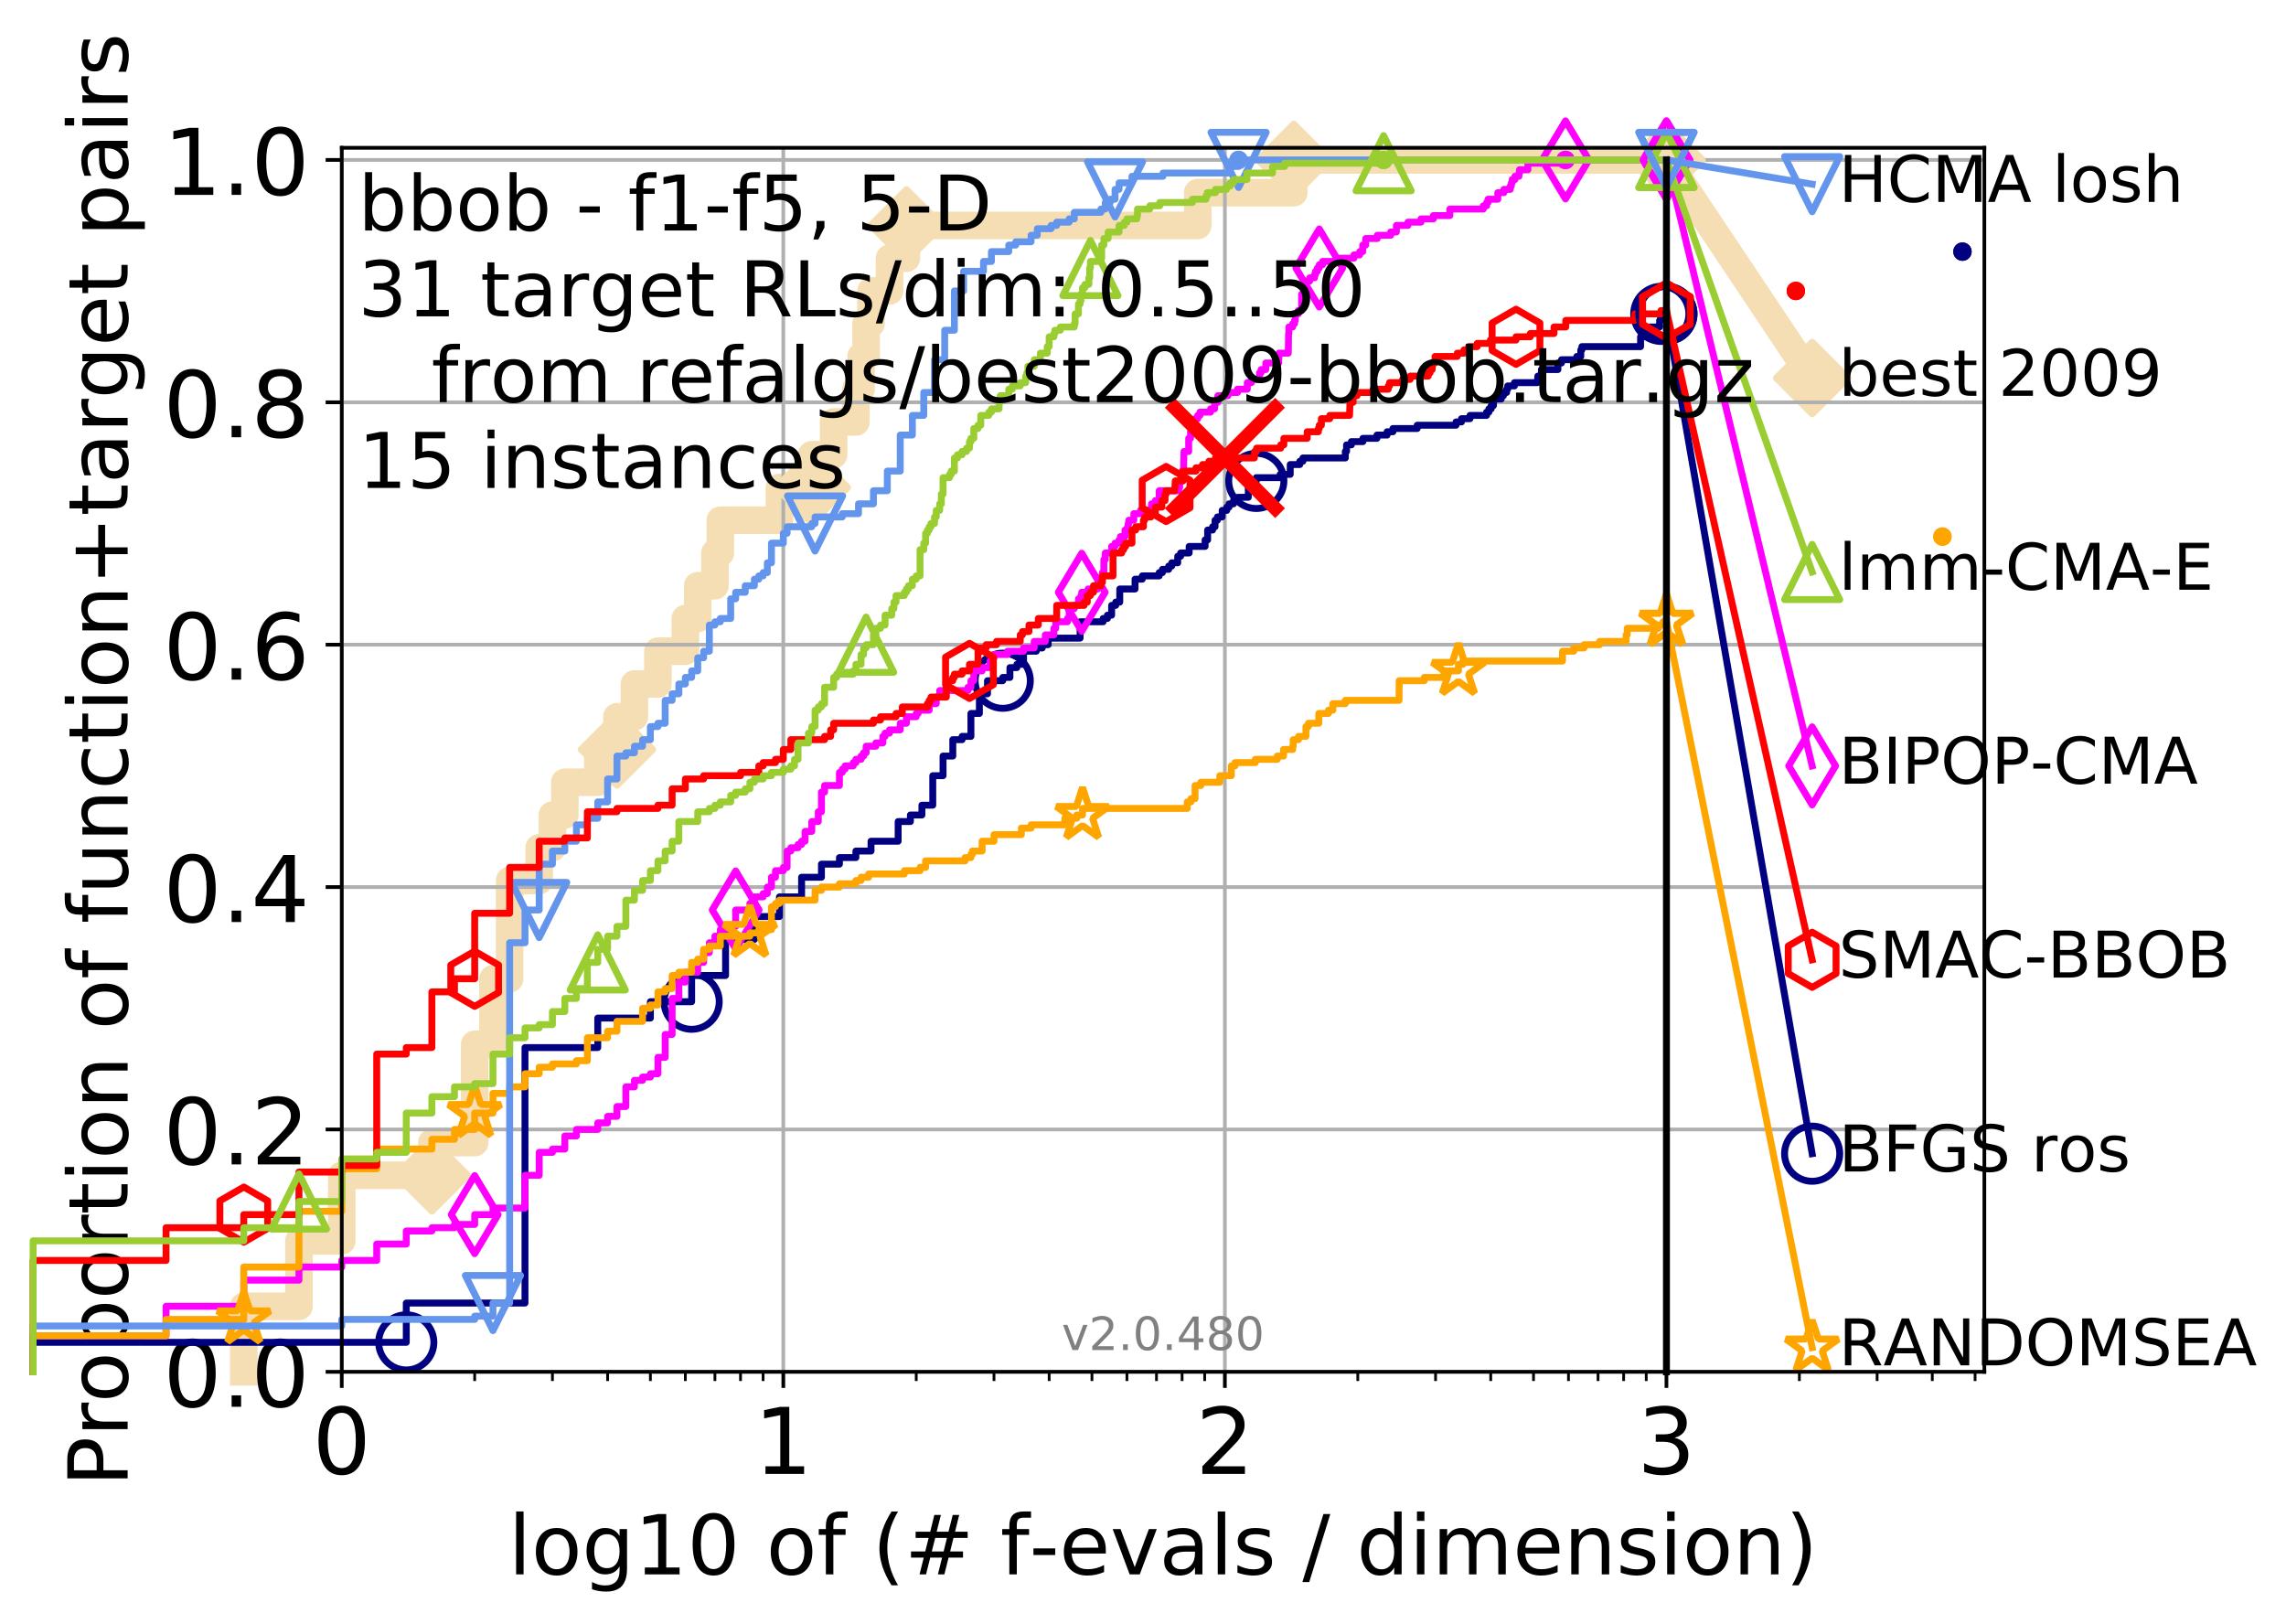 <?xml version="1.0" encoding="utf-8" standalone="no"?>
<!DOCTYPE svg PUBLIC "-//W3C//DTD SVG 1.1//EN"
  "http://www.w3.org/Graphics/SVG/1.1/DTD/svg11.dtd">
<!-- Created with matplotlib (http://matplotlib.org/) -->
<svg height="353pt" version="1.1" viewBox="0 0 497 353" width="497pt" xmlns="http://www.w3.org/2000/svg" xmlns:xlink="http://www.w3.org/1999/xlink">
 <defs>
  <style type="text/css">
*{stroke-linecap:butt;stroke-linejoin:round;}
  </style>
 </defs>
 <g id="figure_1">
  <g id="patch_1">
   <path d="M 0 353.222 
L 497.902 353.222 
L 497.902 0 
L 0 0 
z
" style="fill:#ffffff;"/>
  </g>
  <g id="axes_1">
   <g id="patch_2">
    <path d="M 74.301 298.245 
L 431.421 298.245 
L 431.421 32.133 
L 74.301 32.133 
z
" style="fill:#ffffff;"/>
   </g>
   <g id="line2d_1">
    <path d="M 53.004 298.245 
L 53.004 284.003 
L 64.998 284.003 
L 64.998 269.761 
L 74.301 269.761 
L 74.301 255.519 
L 93.897 255.519 
L 93.897 248.398 
L 103.2 248.398 
L 103.2 227.035 
L 107.174 227.035 
L 107.174 212.793 
L 110.801 212.793 
L 110.801 191.43 
L 117.228 191.43 
L 117.228 184.309 
L 120.105 184.309 
L 120.105 177.188 
L 122.796 177.188 
L 122.796 170.067 
L 129.96 170.067 
L 129.96 162.946 
L 134.133 162.946 
L 134.133 155.825 
L 137.926 155.825 
L 137.926 148.704 
L 143.037 148.704 
L 143.037 141.583 
L 149.004 141.583 
L 149.004 134.462 
L 151.694 134.462 
L 151.694 127.341 
L 155.431 127.341 
L 155.431 120.22 
L 156.605 120.22 
L 156.605 113.099 
L 169.459 113.099 
L 169.459 105.978 
L 176.489 105.978 
L 176.489 98.857 
L 181.24 98.857 
L 181.24 91.736 
L 186.079 91.736 
L 186.079 84.615 
L 187.206 84.615 
L 187.206 77.494 
L 188.303 77.494 
L 188.303 70.373 
L 189.372 70.373 
L 189.372 63.252 
L 193.394 63.252 
L 193.394 56.131 
L 197.061 56.131 
L 197.061 49.01 
L 260.399 49.01 
L 260.399 41.889 
L 281.272 41.889 
L 281.272 34.768 
L 362.301 34.768 
" style="fill:none;stroke:#f5deb3;stroke-linecap:square;stroke-width:6;"/>
   </g>
   <g id="line2d_2"/>
   <g id="line2d_3">
    <path d="M 362.301 34.768 
L 393.981 82.194 
" style="fill:none;stroke:#f5deb3;stroke-linecap:square;stroke-width:6;"/>
    <defs>
     <path d="M -0 7.778 
L 7.778 0 
L 0 -7.778 
L -7.778 -0 
z
" id="m2f8ba266d3" style="stroke:#f5deb3;stroke-linejoin:miter;stroke-width:1.5;"/>
    </defs>
    <g>
     <use style="fill:#f5deb3;stroke:#f5deb3;stroke-linejoin:miter;stroke-width:1.5;" x="362.301" xlink:href="#m2f8ba266d3" y="34.768"/>
     <use style="fill:#f5deb3;stroke:#f5deb3;stroke-linejoin:miter;stroke-width:1.5;" x="393.981" xlink:href="#m2f8ba266d3" y="82.194"/>
    </g>
   </g>
   <g id="matplotlib.axis_1">
    <g id="xtick_1">
     <g id="line2d_4">
      <path clip-path="url(#p31d1f8dbe5)" d="M 74.301 298.245 
L 74.301 32.133 
" style="fill:none;stroke:#b0b0b0;stroke-linecap:square;stroke-width:0.8;"/>
     </g>
     <g id="line2d_5">
      <defs>
       <path d="M 0 0 
L 0 3.5 
" id="mda37cee1a1" style="stroke:#000000;stroke-width:0.8;"/>
      </defs>
      <g>
       <use style="stroke:#000000;stroke-width:0.8;" x="74.301" xlink:href="#mda37cee1a1" y="298.245"/>
      </g>
     </g>
     <g id="text_1">
      <!-- 0 -->
      <defs>
       <path d="M 31.781 66.406 
Q 24.172 66.406 20.328 58.906 
Q 16.5 51.422 16.5 36.375 
Q 16.5 21.391 20.328 13.891 
Q 24.172 6.391 31.781 6.391 
Q 39.453 6.391 43.281 13.891 
Q 47.125 21.391 47.125 36.375 
Q 47.125 51.422 43.281 58.906 
Q 39.453 66.406 31.781 66.406 
z
M 31.781 74.219 
Q 44.047 74.219 50.516 64.516 
Q 56.984 54.828 56.984 36.375 
Q 56.984 17.969 50.516 8.266 
Q 44.047 -1.422 31.781 -1.422 
Q 19.531 -1.422 13.062 8.266 
Q 6.594 17.969 6.594 36.375 
Q 6.594 54.828 13.062 64.516 
Q 19.531 74.219 31.781 74.219 
z
" id="DejaVuSans-30"/>
      </defs>
      <g transform="translate(67.939 320.442)scale(0.2 -0.2)">
       <use xlink:href="#DejaVuSans-30"/>
      </g>
     </g>
    </g>
    <g id="xtick_2">
     <g id="line2d_6">
      <path clip-path="url(#p31d1f8dbe5)" d="M 170.301 298.245 
L 170.301 32.133 
" style="fill:none;stroke:#b0b0b0;stroke-linecap:square;stroke-width:0.8;"/>
     </g>
     <g id="line2d_7">
      <g>
       <use style="stroke:#000000;stroke-width:0.8;" x="170.301" xlink:href="#mda37cee1a1" y="298.245"/>
      </g>
     </g>
     <g id="text_2">
      <!-- 1 -->
      <defs>
       <path d="M 12.406 8.297 
L 28.516 8.297 
L 28.516 63.922 
L 10.984 60.406 
L 10.984 69.391 
L 28.422 72.906 
L 38.281 72.906 
L 38.281 8.297 
L 54.391 8.297 
L 54.391 0 
L 12.406 0 
z
" id="DejaVuSans-31"/>
      </defs>
      <g transform="translate(163.939 320.442)scale(0.2 -0.2)">
       <use xlink:href="#DejaVuSans-31"/>
      </g>
     </g>
    </g>
    <g id="xtick_3">
     <g id="line2d_8">
      <path clip-path="url(#p31d1f8dbe5)" d="M 266.301 298.245 
L 266.301 32.133 
" style="fill:none;stroke:#b0b0b0;stroke-linecap:square;stroke-width:0.8;"/>
     </g>
     <g id="line2d_9">
      <g>
       <use style="stroke:#000000;stroke-width:0.8;" x="266.301" xlink:href="#mda37cee1a1" y="298.245"/>
      </g>
     </g>
     <g id="text_3">
      <!-- 2 -->
      <defs>
       <path d="M 19.188 8.297 
L 53.609 8.297 
L 53.609 0 
L 7.328 0 
L 7.328 8.297 
Q 12.938 14.109 22.625 23.891 
Q 32.328 33.688 34.812 36.531 
Q 39.547 41.844 41.422 45.531 
Q 43.312 49.219 43.312 52.781 
Q 43.312 58.594 39.234 62.25 
Q 35.156 65.922 28.609 65.922 
Q 23.969 65.922 18.812 64.312 
Q 13.672 62.703 7.812 59.422 
L 7.812 69.391 
Q 13.766 71.781 18.938 73 
Q 24.125 74.219 28.422 74.219 
Q 39.75 74.219 46.484 68.547 
Q 53.219 62.891 53.219 53.422 
Q 53.219 48.922 51.531 44.891 
Q 49.859 40.875 45.406 35.406 
Q 44.188 33.984 37.641 27.219 
Q 31.109 20.453 19.188 8.297 
z
" id="DejaVuSans-32"/>
      </defs>
      <g transform="translate(259.939 320.442)scale(0.2 -0.2)">
       <use xlink:href="#DejaVuSans-32"/>
      </g>
     </g>
    </g>
    <g id="xtick_4">
     <g id="line2d_10">
      <path clip-path="url(#p31d1f8dbe5)" d="M 362.301 298.245 
L 362.301 32.133 
" style="fill:none;stroke:#b0b0b0;stroke-linecap:square;stroke-width:0.8;"/>
     </g>
     <g id="line2d_11">
      <g>
       <use style="stroke:#000000;stroke-width:0.8;" x="362.301" xlink:href="#mda37cee1a1" y="298.245"/>
      </g>
     </g>
     <g id="text_4">
      <!-- 3 -->
      <defs>
       <path d="M 40.578 39.312 
Q 47.656 37.797 51.625 33 
Q 55.609 28.219 55.609 21.188 
Q 55.609 10.406 48.188 4.484 
Q 40.766 -1.422 27.094 -1.422 
Q 22.516 -1.422 17.656 -0.516 
Q 12.797 0.391 7.625 2.203 
L 7.625 11.719 
Q 11.719 9.328 16.594 8.109 
Q 21.484 6.891 26.812 6.891 
Q 36.078 6.891 40.938 10.547 
Q 45.797 14.203 45.797 21.188 
Q 45.797 27.641 41.281 31.266 
Q 36.766 34.906 28.719 34.906 
L 20.219 34.906 
L 20.219 43.016 
L 29.109 43.016 
Q 36.375 43.016 40.234 45.922 
Q 44.094 48.828 44.094 54.297 
Q 44.094 59.906 40.109 62.906 
Q 36.141 65.922 28.719 65.922 
Q 24.656 65.922 20.016 65.031 
Q 15.375 64.156 9.812 62.312 
L 9.812 71.094 
Q 15.438 72.656 20.344 73.438 
Q 25.25 74.219 29.594 74.219 
Q 40.828 74.219 47.359 69.109 
Q 53.906 64.016 53.906 55.328 
Q 53.906 49.266 50.438 45.094 
Q 46.969 40.922 40.578 39.312 
z
" id="DejaVuSans-33"/>
      </defs>
      <g transform="translate(355.939 320.442)scale(0.2 -0.2)">
       <use xlink:href="#DejaVuSans-33"/>
      </g>
     </g>
    </g>
    <g id="xtick_5">
     <g id="line2d_12">
      <defs>
       <path d="M 0 0 
L 0 2 
" id="m534fbe0f6a" style="stroke:#000000;stroke-width:0.6;"/>
      </defs>
      <g>
       <use style="stroke:#000000;stroke-width:0.6;" x="103.2" xlink:href="#m534fbe0f6a" y="298.245"/>
      </g>
     </g>
    </g>
    <g id="xtick_6">
     <g id="line2d_13">
      <g>
       <use style="stroke:#000000;stroke-width:0.6;" x="120.105" xlink:href="#m534fbe0f6a" y="298.245"/>
      </g>
     </g>
    </g>
    <g id="xtick_7">
     <g id="line2d_14">
      <g>
       <use style="stroke:#000000;stroke-width:0.6;" x="132.099" xlink:href="#m534fbe0f6a" y="298.245"/>
      </g>
     </g>
    </g>
    <g id="xtick_8">
     <g id="line2d_15">
      <g>
       <use style="stroke:#000000;stroke-width:0.6;" x="141.402" xlink:href="#m534fbe0f6a" y="298.245"/>
      </g>
     </g>
    </g>
    <g id="xtick_9">
     <g id="line2d_16">
      <g>
       <use style="stroke:#000000;stroke-width:0.6;" x="149.004" xlink:href="#m534fbe0f6a" y="298.245"/>
      </g>
     </g>
    </g>
    <g id="xtick_10">
     <g id="line2d_17">
      <g>
       <use style="stroke:#000000;stroke-width:0.6;" x="155.431" xlink:href="#m534fbe0f6a" y="298.245"/>
      </g>
     </g>
    </g>
    <g id="xtick_11">
     <g id="line2d_18">
      <g>
       <use style="stroke:#000000;stroke-width:0.6;" x="160.998" xlink:href="#m534fbe0f6a" y="298.245"/>
      </g>
     </g>
    </g>
    <g id="xtick_12">
     <g id="line2d_19">
      <g>
       <use style="stroke:#000000;stroke-width:0.6;" x="165.908" xlink:href="#m534fbe0f6a" y="298.245"/>
      </g>
     </g>
    </g>
    <g id="xtick_13">
     <g id="line2d_20">
      <g>
       <use style="stroke:#000000;stroke-width:0.6;" x="199.2" xlink:href="#m534fbe0f6a" y="298.245"/>
      </g>
     </g>
    </g>
    <g id="xtick_14">
     <g id="line2d_21">
      <g>
       <use style="stroke:#000000;stroke-width:0.6;" x="216.105" xlink:href="#m534fbe0f6a" y="298.245"/>
      </g>
     </g>
    </g>
    <g id="xtick_15">
     <g id="line2d_22">
      <g>
       <use style="stroke:#000000;stroke-width:0.6;" x="228.099" xlink:href="#m534fbe0f6a" y="298.245"/>
      </g>
     </g>
    </g>
    <g id="xtick_16">
     <g id="line2d_23">
      <g>
       <use style="stroke:#000000;stroke-width:0.6;" x="237.402" xlink:href="#m534fbe0f6a" y="298.245"/>
      </g>
     </g>
    </g>
    <g id="xtick_17">
     <g id="line2d_24">
      <g>
       <use style="stroke:#000000;stroke-width:0.6;" x="245.004" xlink:href="#m534fbe0f6a" y="298.245"/>
      </g>
     </g>
    </g>
    <g id="xtick_18">
     <g id="line2d_25">
      <g>
       <use style="stroke:#000000;stroke-width:0.6;" x="251.431" xlink:href="#m534fbe0f6a" y="298.245"/>
      </g>
     </g>
    </g>
    <g id="xtick_19">
     <g id="line2d_26">
      <g>
       <use style="stroke:#000000;stroke-width:0.6;" x="256.998" xlink:href="#m534fbe0f6a" y="298.245"/>
      </g>
     </g>
    </g>
    <g id="xtick_20">
     <g id="line2d_27">
      <g>
       <use style="stroke:#000000;stroke-width:0.6;" x="261.908" xlink:href="#m534fbe0f6a" y="298.245"/>
      </g>
     </g>
    </g>
    <g id="xtick_21">
     <g id="line2d_28">
      <g>
       <use style="stroke:#000000;stroke-width:0.6;" x="295.2" xlink:href="#m534fbe0f6a" y="298.245"/>
      </g>
     </g>
    </g>
    <g id="xtick_22">
     <g id="line2d_29">
      <g>
       <use style="stroke:#000000;stroke-width:0.6;" x="312.105" xlink:href="#m534fbe0f6a" y="298.245"/>
      </g>
     </g>
    </g>
    <g id="xtick_23">
     <g id="line2d_30">
      <g>
       <use style="stroke:#000000;stroke-width:0.6;" x="324.099" xlink:href="#m534fbe0f6a" y="298.245"/>
      </g>
     </g>
    </g>
    <g id="xtick_24">
     <g id="line2d_31">
      <g>
       <use style="stroke:#000000;stroke-width:0.6;" x="333.402" xlink:href="#m534fbe0f6a" y="298.245"/>
      </g>
     </g>
    </g>
    <g id="xtick_25">
     <g id="line2d_32">
      <g>
       <use style="stroke:#000000;stroke-width:0.6;" x="341.004" xlink:href="#m534fbe0f6a" y="298.245"/>
      </g>
     </g>
    </g>
    <g id="xtick_26">
     <g id="line2d_33">
      <g>
       <use style="stroke:#000000;stroke-width:0.6;" x="347.431" xlink:href="#m534fbe0f6a" y="298.245"/>
      </g>
     </g>
    </g>
    <g id="xtick_27">
     <g id="line2d_34">
      <g>
       <use style="stroke:#000000;stroke-width:0.6;" x="352.998" xlink:href="#m534fbe0f6a" y="298.245"/>
      </g>
     </g>
    </g>
    <g id="xtick_28">
     <g id="line2d_35">
      <g>
       <use style="stroke:#000000;stroke-width:0.6;" x="357.908" xlink:href="#m534fbe0f6a" y="298.245"/>
      </g>
     </g>
    </g>
    <g id="xtick_29">
     <g id="line2d_36">
      <g>
       <use style="stroke:#000000;stroke-width:0.6;" x="391.2" xlink:href="#m534fbe0f6a" y="298.245"/>
      </g>
     </g>
    </g>
    <g id="xtick_30">
     <g id="line2d_37">
      <g>
       <use style="stroke:#000000;stroke-width:0.6;" x="408.105" xlink:href="#m534fbe0f6a" y="298.245"/>
      </g>
     </g>
    </g>
    <g id="xtick_31">
     <g id="line2d_38">
      <g>
       <use style="stroke:#000000;stroke-width:0.6;" x="420.099" xlink:href="#m534fbe0f6a" y="298.245"/>
      </g>
     </g>
    </g>
    <g id="xtick_32">
     <g id="line2d_39">
      <g>
       <use style="stroke:#000000;stroke-width:0.6;" x="429.402" xlink:href="#m534fbe0f6a" y="298.245"/>
      </g>
     </g>
    </g>
    <g id="text_5">
     <!-- log10 of (# f-evals / dimension) -->
     <defs>
      <path d="M 9.422 75.984 
L 18.406 75.984 
L 18.406 0 
L 9.422 0 
z
" id="DejaVuSans-6c"/>
      <path d="M 30.609 48.391 
Q 23.391 48.391 19.188 42.75 
Q 14.984 37.109 14.984 27.297 
Q 14.984 17.484 19.156 11.844 
Q 23.344 6.203 30.609 6.203 
Q 37.797 6.203 41.984 11.859 
Q 46.188 17.531 46.188 27.297 
Q 46.188 37.016 41.984 42.703 
Q 37.797 48.391 30.609 48.391 
z
M 30.609 56 
Q 42.328 56 49.016 48.375 
Q 55.719 40.766 55.719 27.297 
Q 55.719 13.875 49.016 6.219 
Q 42.328 -1.422 30.609 -1.422 
Q 18.844 -1.422 12.172 6.219 
Q 5.516 13.875 5.516 27.297 
Q 5.516 40.766 12.172 48.375 
Q 18.844 56 30.609 56 
z
" id="DejaVuSans-6f"/>
      <path d="M 45.406 27.984 
Q 45.406 37.75 41.375 43.109 
Q 37.359 48.484 30.078 48.484 
Q 22.859 48.484 18.828 43.109 
Q 14.797 37.75 14.797 27.984 
Q 14.797 18.266 18.828 12.891 
Q 22.859 7.516 30.078 7.516 
Q 37.359 7.516 41.375 12.891 
Q 45.406 18.266 45.406 27.984 
z
M 54.391 6.781 
Q 54.391 -7.172 48.188 -13.984 
Q 42 -20.797 29.203 -20.797 
Q 24.469 -20.797 20.266 -20.094 
Q 16.062 -19.391 12.109 -17.922 
L 12.109 -9.188 
Q 16.062 -11.328 19.922 -12.344 
Q 23.781 -13.375 27.781 -13.375 
Q 36.625 -13.375 41.016 -8.766 
Q 45.406 -4.156 45.406 5.172 
L 45.406 9.625 
Q 42.625 4.781 38.281 2.391 
Q 33.938 0 27.875 0 
Q 17.828 0 11.672 7.656 
Q 5.516 15.328 5.516 27.984 
Q 5.516 40.672 11.672 48.328 
Q 17.828 56 27.875 56 
Q 33.938 56 38.281 53.609 
Q 42.625 51.219 45.406 46.391 
L 45.406 54.688 
L 54.391 54.688 
z
" id="DejaVuSans-67"/>
      <path id="DejaVuSans-20"/>
      <path d="M 37.109 75.984 
L 37.109 68.5 
L 28.516 68.5 
Q 23.688 68.5 21.797 66.547 
Q 19.922 64.594 19.922 59.516 
L 19.922 54.688 
L 34.719 54.688 
L 34.719 47.703 
L 19.922 47.703 
L 19.922 0 
L 10.891 0 
L 10.891 47.703 
L 2.297 47.703 
L 2.297 54.688 
L 10.891 54.688 
L 10.891 58.5 
Q 10.891 67.625 15.141 71.797 
Q 19.391 75.984 28.609 75.984 
z
" id="DejaVuSans-66"/>
      <path d="M 31 75.875 
Q 24.469 64.656 21.281 53.656 
Q 18.109 42.672 18.109 31.391 
Q 18.109 20.125 21.312 9.062 
Q 24.516 -2 31 -13.188 
L 23.188 -13.188 
Q 15.875 -1.703 12.234 9.375 
Q 8.594 20.453 8.594 31.391 
Q 8.594 42.281 12.203 53.312 
Q 15.828 64.359 23.188 75.875 
z
" id="DejaVuSans-28"/>
      <path d="M 51.125 44 
L 36.922 44 
L 32.812 27.688 
L 47.125 27.688 
z
M 43.797 71.781 
L 38.719 51.516 
L 52.984 51.516 
L 58.109 71.781 
L 65.922 71.781 
L 60.891 51.516 
L 76.125 51.516 
L 76.125 44 
L 58.984 44 
L 54.984 27.688 
L 70.516 27.688 
L 70.516 20.219 
L 53.078 20.219 
L 48 0 
L 40.188 0 
L 45.219 20.219 
L 30.906 20.219 
L 25.875 0 
L 18.016 0 
L 23.094 20.219 
L 7.719 20.219 
L 7.719 27.688 
L 24.906 27.688 
L 29 44 
L 13.281 44 
L 13.281 51.516 
L 30.906 51.516 
L 35.891 71.781 
z
" id="DejaVuSans-23"/>
      <path d="M 4.891 31.391 
L 31.203 31.391 
L 31.203 23.391 
L 4.891 23.391 
z
" id="DejaVuSans-2d"/>
      <path d="M 56.203 29.594 
L 56.203 25.203 
L 14.891 25.203 
Q 15.484 15.922 20.484 11.062 
Q 25.484 6.203 34.422 6.203 
Q 39.594 6.203 44.453 7.469 
Q 49.312 8.734 54.109 11.281 
L 54.109 2.781 
Q 49.266 0.734 44.188 -0.344 
Q 39.109 -1.422 33.891 -1.422 
Q 20.797 -1.422 13.156 6.188 
Q 5.516 13.812 5.516 26.812 
Q 5.516 40.234 12.766 48.109 
Q 20.016 56 32.328 56 
Q 43.359 56 49.781 48.891 
Q 56.203 41.797 56.203 29.594 
z
M 47.219 32.234 
Q 47.125 39.594 43.094 43.984 
Q 39.062 48.391 32.422 48.391 
Q 24.906 48.391 20.391 44.141 
Q 15.875 39.891 15.188 32.172 
z
" id="DejaVuSans-65"/>
      <path d="M 2.984 54.688 
L 12.5 54.688 
L 29.594 8.797 
L 46.688 54.688 
L 56.203 54.688 
L 35.688 0 
L 23.484 0 
z
" id="DejaVuSans-76"/>
      <path d="M 34.281 27.484 
Q 23.391 27.484 19.188 25 
Q 14.984 22.516 14.984 16.5 
Q 14.984 11.719 18.141 8.906 
Q 21.297 6.109 26.703 6.109 
Q 34.188 6.109 38.703 11.406 
Q 43.219 16.703 43.219 25.484 
L 43.219 27.484 
z
M 52.203 31.203 
L 52.203 0 
L 43.219 0 
L 43.219 8.297 
Q 40.141 3.328 35.547 0.953 
Q 30.953 -1.422 24.312 -1.422 
Q 15.922 -1.422 10.953 3.297 
Q 6 8.016 6 15.922 
Q 6 25.141 12.172 29.828 
Q 18.359 34.516 30.609 34.516 
L 43.219 34.516 
L 43.219 35.406 
Q 43.219 41.609 39.141 45 
Q 35.062 48.391 27.688 48.391 
Q 23 48.391 18.547 47.266 
Q 14.109 46.141 10.016 43.891 
L 10.016 52.203 
Q 14.938 54.109 19.578 55.047 
Q 24.219 56 28.609 56 
Q 40.484 56 46.344 49.844 
Q 52.203 43.703 52.203 31.203 
z
" id="DejaVuSans-61"/>
      <path d="M 44.281 53.078 
L 44.281 44.578 
Q 40.484 46.531 36.375 47.5 
Q 32.281 48.484 27.875 48.484 
Q 21.188 48.484 17.844 46.438 
Q 14.5 44.391 14.5 40.281 
Q 14.5 37.156 16.891 35.375 
Q 19.281 33.594 26.516 31.984 
L 29.594 31.297 
Q 39.156 29.25 43.188 25.516 
Q 47.219 21.781 47.219 15.094 
Q 47.219 7.469 41.188 3.016 
Q 35.156 -1.422 24.609 -1.422 
Q 20.219 -1.422 15.453 -0.562 
Q 10.688 0.297 5.422 2 
L 5.422 11.281 
Q 10.406 8.688 15.234 7.391 
Q 20.062 6.109 24.812 6.109 
Q 31.156 6.109 34.562 8.281 
Q 37.984 10.453 37.984 14.406 
Q 37.984 18.062 35.516 20.016 
Q 33.062 21.969 24.703 23.781 
L 21.578 24.516 
Q 13.234 26.266 9.516 29.906 
Q 5.812 33.547 5.812 39.891 
Q 5.812 47.609 11.281 51.797 
Q 16.75 56 26.812 56 
Q 31.781 56 36.172 55.266 
Q 40.578 54.547 44.281 53.078 
z
" id="DejaVuSans-73"/>
      <path d="M 25.391 72.906 
L 33.688 72.906 
L 8.297 -9.281 
L 0 -9.281 
z
" id="DejaVuSans-2f"/>
      <path d="M 45.406 46.391 
L 45.406 75.984 
L 54.391 75.984 
L 54.391 0 
L 45.406 0 
L 45.406 8.203 
Q 42.578 3.328 38.25 0.953 
Q 33.938 -1.422 27.875 -1.422 
Q 17.969 -1.422 11.734 6.484 
Q 5.516 14.406 5.516 27.297 
Q 5.516 40.188 11.734 48.094 
Q 17.969 56 27.875 56 
Q 33.938 56 38.25 53.625 
Q 42.578 51.266 45.406 46.391 
z
M 14.797 27.297 
Q 14.797 17.391 18.875 11.75 
Q 22.953 6.109 30.078 6.109 
Q 37.203 6.109 41.297 11.75 
Q 45.406 17.391 45.406 27.297 
Q 45.406 37.203 41.297 42.844 
Q 37.203 48.484 30.078 48.484 
Q 22.953 48.484 18.875 42.844 
Q 14.797 37.203 14.797 27.297 
z
" id="DejaVuSans-64"/>
      <path d="M 9.422 54.688 
L 18.406 54.688 
L 18.406 0 
L 9.422 0 
z
M 9.422 75.984 
L 18.406 75.984 
L 18.406 64.594 
L 9.422 64.594 
z
" id="DejaVuSans-69"/>
      <path d="M 52 44.188 
Q 55.375 50.25 60.062 53.125 
Q 64.75 56 71.094 56 
Q 79.641 56 84.281 50.016 
Q 88.922 44.047 88.922 33.016 
L 88.922 0 
L 79.891 0 
L 79.891 32.719 
Q 79.891 40.578 77.094 44.375 
Q 74.312 48.188 68.609 48.188 
Q 61.625 48.188 57.562 43.547 
Q 53.516 38.922 53.516 30.906 
L 53.516 0 
L 44.484 0 
L 44.484 32.719 
Q 44.484 40.625 41.703 44.406 
Q 38.922 48.188 33.109 48.188 
Q 26.219 48.188 22.156 43.531 
Q 18.109 38.875 18.109 30.906 
L 18.109 0 
L 9.078 0 
L 9.078 54.688 
L 18.109 54.688 
L 18.109 46.188 
Q 21.188 51.219 25.484 53.609 
Q 29.781 56 35.688 56 
Q 41.656 56 45.828 52.969 
Q 50 49.953 52 44.188 
z
" id="DejaVuSans-6d"/>
      <path d="M 54.891 33.016 
L 54.891 0 
L 45.906 0 
L 45.906 32.719 
Q 45.906 40.484 42.875 44.328 
Q 39.844 48.188 33.797 48.188 
Q 26.516 48.188 22.312 43.547 
Q 18.109 38.922 18.109 30.906 
L 18.109 0 
L 9.078 0 
L 9.078 54.688 
L 18.109 54.688 
L 18.109 46.188 
Q 21.344 51.125 25.703 53.562 
Q 30.078 56 35.797 56 
Q 45.219 56 50.047 50.172 
Q 54.891 44.344 54.891 33.016 
z
" id="DejaVuSans-6e"/>
      <path d="M 8.016 75.875 
L 15.828 75.875 
Q 23.141 64.359 26.781 53.312 
Q 30.422 42.281 30.422 31.391 
Q 30.422 20.453 26.781 9.375 
Q 23.141 -1.703 15.828 -13.188 
L 8.016 -13.188 
Q 14.5 -2 17.703 9.062 
Q 20.906 20.125 20.906 31.391 
Q 20.906 42.672 17.703 53.656 
Q 14.5 64.656 8.016 75.875 
z
" id="DejaVuSans-29"/>
     </defs>
     <g transform="translate(110.516 342.279)scale(0.18 -0.18)">
      <use xlink:href="#DejaVuSans-6c"/>
      <use x="27.783" xlink:href="#DejaVuSans-6f"/>
      <use x="88.965" xlink:href="#DejaVuSans-67"/>
      <use x="152.441" xlink:href="#DejaVuSans-31"/>
      <use x="216.064" xlink:href="#DejaVuSans-30"/>
      <use x="279.688" xlink:href="#DejaVuSans-20"/>
      <use x="311.475" xlink:href="#DejaVuSans-6f"/>
      <use x="372.656" xlink:href="#DejaVuSans-66"/>
      <use x="407.861" xlink:href="#DejaVuSans-20"/>
      <use x="439.648" xlink:href="#DejaVuSans-28"/>
      <use x="478.662" xlink:href="#DejaVuSans-23"/>
      <use x="562.451" xlink:href="#DejaVuSans-20"/>
      <use x="594.238" xlink:href="#DejaVuSans-66"/>
      <use x="629.365" xlink:href="#DejaVuSans-2d"/>
      <use x="665.449" xlink:href="#DejaVuSans-65"/>
      <use x="726.973" xlink:href="#DejaVuSans-76"/>
      <use x="786.152" xlink:href="#DejaVuSans-61"/>
      <use x="847.432" xlink:href="#DejaVuSans-6c"/>
      <use x="875.215" xlink:href="#DejaVuSans-73"/>
      <use x="927.314" xlink:href="#DejaVuSans-20"/>
      <use x="959.102" xlink:href="#DejaVuSans-2f"/>
      <use x="992.793" xlink:href="#DejaVuSans-20"/>
      <use x="1024.58" xlink:href="#DejaVuSans-64"/>
      <use x="1088.057" xlink:href="#DejaVuSans-69"/>
      <use x="1115.84" xlink:href="#DejaVuSans-6d"/>
      <use x="1213.252" xlink:href="#DejaVuSans-65"/>
      <use x="1274.775" xlink:href="#DejaVuSans-6e"/>
      <use x="1338.154" xlink:href="#DejaVuSans-73"/>
      <use x="1390.254" xlink:href="#DejaVuSans-69"/>
      <use x="1418.037" xlink:href="#DejaVuSans-6f"/>
      <use x="1479.219" xlink:href="#DejaVuSans-6e"/>
      <use x="1542.598" xlink:href="#DejaVuSans-29"/>
     </g>
    </g>
   </g>
   <g id="matplotlib.axis_2">
    <g id="ytick_1">
     <g id="line2d_40">
      <path clip-path="url(#p31d1f8dbe5)" d="M 74.301 298.245 
L 431.421 298.245 
" style="fill:none;stroke:#b0b0b0;stroke-linecap:square;stroke-width:0.8;"/>
     </g>
     <g id="line2d_41">
      <defs>
       <path d="M 0 0 
L -3.5 0 
" id="m6ef504cd37" style="stroke:#000000;stroke-width:0.8;"/>
      </defs>
      <g>
       <use style="stroke:#000000;stroke-width:0.8;" x="74.301" xlink:href="#m6ef504cd37" y="298.245"/>
      </g>
     </g>
     <g id="text_6">
      <!-- 0.0 -->
      <defs>
       <path d="M 10.688 12.406 
L 21 12.406 
L 21 0 
L 10.688 0 
z
" id="DejaVuSans-2e"/>
      </defs>
      <g transform="translate(35.495 305.844)scale(0.2 -0.2)">
       <use xlink:href="#DejaVuSans-30"/>
       <use x="63.623" xlink:href="#DejaVuSans-2e"/>
       <use x="95.41" xlink:href="#DejaVuSans-30"/>
      </g>
     </g>
    </g>
    <g id="ytick_2">
     <g id="line2d_42">
      <path clip-path="url(#p31d1f8dbe5)" d="M 74.301 245.55 
L 431.421 245.55 
" style="fill:none;stroke:#b0b0b0;stroke-linecap:square;stroke-width:0.8;"/>
     </g>
     <g id="line2d_43">
      <g>
       <use style="stroke:#000000;stroke-width:0.8;" x="74.301" xlink:href="#m6ef504cd37" y="245.55"/>
      </g>
     </g>
     <g id="text_7">
      <!-- 0.2 -->
      <g transform="translate(35.495 253.148)scale(0.2 -0.2)">
       <use xlink:href="#DejaVuSans-30"/>
       <use x="63.623" xlink:href="#DejaVuSans-2e"/>
       <use x="95.41" xlink:href="#DejaVuSans-32"/>
      </g>
     </g>
    </g>
    <g id="ytick_3">
     <g id="line2d_44">
      <path clip-path="url(#p31d1f8dbe5)" d="M 74.301 192.854 
L 431.421 192.854 
" style="fill:none;stroke:#b0b0b0;stroke-linecap:square;stroke-width:0.8;"/>
     </g>
     <g id="line2d_45">
      <g>
       <use style="stroke:#000000;stroke-width:0.8;" x="74.301" xlink:href="#m6ef504cd37" y="192.854"/>
      </g>
     </g>
     <g id="text_8">
      <!-- 0.4 -->
      <defs>
       <path d="M 37.797 64.312 
L 12.891 25.391 
L 37.797 25.391 
z
M 35.203 72.906 
L 47.609 72.906 
L 47.609 25.391 
L 58.016 25.391 
L 58.016 17.188 
L 47.609 17.188 
L 47.609 0 
L 37.797 0 
L 37.797 17.188 
L 4.891 17.188 
L 4.891 26.703 
z
" id="DejaVuSans-34"/>
      </defs>
      <g transform="translate(35.495 200.453)scale(0.2 -0.2)">
       <use xlink:href="#DejaVuSans-30"/>
       <use x="63.623" xlink:href="#DejaVuSans-2e"/>
       <use x="95.41" xlink:href="#DejaVuSans-34"/>
      </g>
     </g>
    </g>
    <g id="ytick_4">
     <g id="line2d_46">
      <path clip-path="url(#p31d1f8dbe5)" d="M 74.301 140.159 
L 431.421 140.159 
" style="fill:none;stroke:#b0b0b0;stroke-linecap:square;stroke-width:0.8;"/>
     </g>
     <g id="line2d_47">
      <g>
       <use style="stroke:#000000;stroke-width:0.8;" x="74.301" xlink:href="#m6ef504cd37" y="140.159"/>
      </g>
     </g>
     <g id="text_9">
      <!-- 0.6 -->
      <defs>
       <path d="M 33.016 40.375 
Q 26.375 40.375 22.484 35.828 
Q 18.609 31.297 18.609 23.391 
Q 18.609 15.531 22.484 10.953 
Q 26.375 6.391 33.016 6.391 
Q 39.656 6.391 43.531 10.953 
Q 47.406 15.531 47.406 23.391 
Q 47.406 31.297 43.531 35.828 
Q 39.656 40.375 33.016 40.375 
z
M 52.594 71.297 
L 52.594 62.312 
Q 48.875 64.062 45.094 64.984 
Q 41.312 65.922 37.594 65.922 
Q 27.828 65.922 22.672 59.328 
Q 17.531 52.734 16.797 39.406 
Q 19.672 43.656 24.016 45.922 
Q 28.375 48.188 33.594 48.188 
Q 44.578 48.188 50.953 41.516 
Q 57.328 34.859 57.328 23.391 
Q 57.328 12.156 50.688 5.359 
Q 44.047 -1.422 33.016 -1.422 
Q 20.359 -1.422 13.672 8.266 
Q 6.984 17.969 6.984 36.375 
Q 6.984 53.656 15.188 63.938 
Q 23.391 74.219 37.203 74.219 
Q 40.922 74.219 44.703 73.484 
Q 48.484 72.75 52.594 71.297 
z
" id="DejaVuSans-36"/>
      </defs>
      <g transform="translate(35.495 147.757)scale(0.2 -0.2)">
       <use xlink:href="#DejaVuSans-30"/>
       <use x="63.623" xlink:href="#DejaVuSans-2e"/>
       <use x="95.41" xlink:href="#DejaVuSans-36"/>
      </g>
     </g>
    </g>
    <g id="ytick_5">
     <g id="line2d_48">
      <path clip-path="url(#p31d1f8dbe5)" d="M 74.301 87.464 
L 431.421 87.464 
" style="fill:none;stroke:#b0b0b0;stroke-linecap:square;stroke-width:0.8;"/>
     </g>
     <g id="line2d_49">
      <g>
       <use style="stroke:#000000;stroke-width:0.8;" x="74.301" xlink:href="#m6ef504cd37" y="87.464"/>
      </g>
     </g>
     <g id="text_10">
      <!-- 0.8 -->
      <defs>
       <path d="M 31.781 34.625 
Q 24.75 34.625 20.719 30.859 
Q 16.703 27.094 16.703 20.516 
Q 16.703 13.922 20.719 10.156 
Q 24.75 6.391 31.781 6.391 
Q 38.812 6.391 42.859 10.172 
Q 46.922 13.969 46.922 20.516 
Q 46.922 27.094 42.891 30.859 
Q 38.875 34.625 31.781 34.625 
z
M 21.922 38.812 
Q 15.578 40.375 12.031 44.719 
Q 8.5 49.078 8.5 55.328 
Q 8.5 64.062 14.719 69.141 
Q 20.953 74.219 31.781 74.219 
Q 42.672 74.219 48.875 69.141 
Q 55.078 64.062 55.078 55.328 
Q 55.078 49.078 51.531 44.719 
Q 48 40.375 41.703 38.812 
Q 48.828 37.156 52.797 32.312 
Q 56.781 27.484 56.781 20.516 
Q 56.781 9.906 50.312 4.234 
Q 43.844 -1.422 31.781 -1.422 
Q 19.734 -1.422 13.25 4.234 
Q 6.781 9.906 6.781 20.516 
Q 6.781 27.484 10.781 32.312 
Q 14.797 37.156 21.922 38.812 
z
M 18.312 54.391 
Q 18.312 48.734 21.844 45.562 
Q 25.391 42.391 31.781 42.391 
Q 38.141 42.391 41.719 45.562 
Q 45.312 48.734 45.312 54.391 
Q 45.312 60.062 41.719 63.234 
Q 38.141 66.406 31.781 66.406 
Q 25.391 66.406 21.844 63.234 
Q 18.312 60.062 18.312 54.391 
z
" id="DejaVuSans-38"/>
      </defs>
      <g transform="translate(35.495 95.062)scale(0.2 -0.2)">
       <use xlink:href="#DejaVuSans-30"/>
       <use x="63.623" xlink:href="#DejaVuSans-2e"/>
       <use x="95.41" xlink:href="#DejaVuSans-38"/>
      </g>
     </g>
    </g>
    <g id="ytick_6">
     <g id="line2d_50">
      <path clip-path="url(#p31d1f8dbe5)" d="M 74.301 34.768 
L 431.421 34.768 
" style="fill:none;stroke:#b0b0b0;stroke-linecap:square;stroke-width:0.8;"/>
     </g>
     <g id="line2d_51">
      <g>
       <use style="stroke:#000000;stroke-width:0.8;" x="74.301" xlink:href="#m6ef504cd37" y="34.768"/>
      </g>
     </g>
     <g id="text_11">
      <!-- 1.0 -->
      <g transform="translate(35.495 42.367)scale(0.2 -0.2)">
       <use xlink:href="#DejaVuSans-31"/>
       <use x="63.623" xlink:href="#DejaVuSans-2e"/>
       <use x="95.41" xlink:href="#DejaVuSans-30"/>
      </g>
     </g>
    </g>
    <g id="text_12">
     <!-- Proportion of function+target pairs -->
     <defs>
      <path d="M 19.672 64.797 
L 19.672 37.406 
L 32.078 37.406 
Q 38.969 37.406 42.719 40.969 
Q 46.484 44.531 46.484 51.125 
Q 46.484 57.672 42.719 61.234 
Q 38.969 64.797 32.078 64.797 
z
M 9.812 72.906 
L 32.078 72.906 
Q 44.344 72.906 50.609 67.359 
Q 56.891 61.812 56.891 51.125 
Q 56.891 40.328 50.609 34.812 
Q 44.344 29.297 32.078 29.297 
L 19.672 29.297 
L 19.672 0 
L 9.812 0 
z
" id="DejaVuSans-50"/>
      <path d="M 41.109 46.297 
Q 39.594 47.172 37.812 47.578 
Q 36.031 48 33.891 48 
Q 26.266 48 22.188 43.047 
Q 18.109 38.094 18.109 28.812 
L 18.109 0 
L 9.078 0 
L 9.078 54.688 
L 18.109 54.688 
L 18.109 46.188 
Q 20.953 51.172 25.484 53.578 
Q 30.031 56 36.531 56 
Q 37.453 56 38.578 55.875 
Q 39.703 55.766 41.062 55.516 
z
" id="DejaVuSans-72"/>
      <path d="M 18.109 8.203 
L 18.109 -20.797 
L 9.078 -20.797 
L 9.078 54.688 
L 18.109 54.688 
L 18.109 46.391 
Q 20.953 51.266 25.266 53.625 
Q 29.594 56 35.594 56 
Q 45.562 56 51.781 48.094 
Q 58.016 40.188 58.016 27.297 
Q 58.016 14.406 51.781 6.484 
Q 45.562 -1.422 35.594 -1.422 
Q 29.594 -1.422 25.266 0.953 
Q 20.953 3.328 18.109 8.203 
z
M 48.688 27.297 
Q 48.688 37.203 44.609 42.844 
Q 40.531 48.484 33.406 48.484 
Q 26.266 48.484 22.188 42.844 
Q 18.109 37.203 18.109 27.297 
Q 18.109 17.391 22.188 11.75 
Q 26.266 6.109 33.406 6.109 
Q 40.531 6.109 44.609 11.75 
Q 48.688 17.391 48.688 27.297 
z
" id="DejaVuSans-70"/>
      <path d="M 18.312 70.219 
L 18.312 54.688 
L 36.812 54.688 
L 36.812 47.703 
L 18.312 47.703 
L 18.312 18.016 
Q 18.312 11.328 20.141 9.422 
Q 21.969 7.516 27.594 7.516 
L 36.812 7.516 
L 36.812 0 
L 27.594 0 
Q 17.188 0 13.234 3.875 
Q 9.281 7.766 9.281 18.016 
L 9.281 47.703 
L 2.688 47.703 
L 2.688 54.688 
L 9.281 54.688 
L 9.281 70.219 
z
" id="DejaVuSans-74"/>
      <path d="M 8.5 21.578 
L 8.5 54.688 
L 17.484 54.688 
L 17.484 21.922 
Q 17.484 14.156 20.5 10.266 
Q 23.531 6.391 29.594 6.391 
Q 36.859 6.391 41.078 11.031 
Q 45.312 15.672 45.312 23.688 
L 45.312 54.688 
L 54.297 54.688 
L 54.297 0 
L 45.312 0 
L 45.312 8.406 
Q 42.047 3.422 37.719 1 
Q 33.406 -1.422 27.688 -1.422 
Q 18.266 -1.422 13.375 4.438 
Q 8.5 10.297 8.5 21.578 
z
M 31.109 56 
z
" id="DejaVuSans-75"/>
      <path d="M 48.781 52.594 
L 48.781 44.188 
Q 44.969 46.297 41.141 47.344 
Q 37.312 48.391 33.406 48.391 
Q 24.656 48.391 19.812 42.844 
Q 14.984 37.312 14.984 27.297 
Q 14.984 17.281 19.812 11.734 
Q 24.656 6.203 33.406 6.203 
Q 37.312 6.203 41.141 7.25 
Q 44.969 8.297 48.781 10.406 
L 48.781 2.094 
Q 45.016 0.344 40.984 -0.531 
Q 36.969 -1.422 32.422 -1.422 
Q 20.062 -1.422 12.781 6.344 
Q 5.516 14.109 5.516 27.297 
Q 5.516 40.672 12.859 48.328 
Q 20.219 56 33.016 56 
Q 37.156 56 41.109 55.141 
Q 45.062 54.297 48.781 52.594 
z
" id="DejaVuSans-63"/>
      <path d="M 46 62.703 
L 46 35.5 
L 73.188 35.5 
L 73.188 27.203 
L 46 27.203 
L 46 0 
L 37.797 0 
L 37.797 27.203 
L 10.594 27.203 
L 10.594 35.5 
L 37.797 35.5 
L 37.797 62.703 
z
" id="DejaVuSans-2b"/>
     </defs>
     <g transform="translate(27.751 323.179)rotate(-90)scale(0.18 -0.18)">
      <use xlink:href="#DejaVuSans-50"/>
      <use x="60.287" xlink:href="#DejaVuSans-72"/>
      <use x="101.369" xlink:href="#DejaVuSans-6f"/>
      <use x="162.551" xlink:href="#DejaVuSans-70"/>
      <use x="226.027" xlink:href="#DejaVuSans-6f"/>
      <use x="287.209" xlink:href="#DejaVuSans-72"/>
      <use x="328.322" xlink:href="#DejaVuSans-74"/>
      <use x="367.531" xlink:href="#DejaVuSans-69"/>
      <use x="395.314" xlink:href="#DejaVuSans-6f"/>
      <use x="456.496" xlink:href="#DejaVuSans-6e"/>
      <use x="519.875" xlink:href="#DejaVuSans-20"/>
      <use x="551.662" xlink:href="#DejaVuSans-6f"/>
      <use x="612.844" xlink:href="#DejaVuSans-66"/>
      <use x="648.049" xlink:href="#DejaVuSans-20"/>
      <use x="679.836" xlink:href="#DejaVuSans-66"/>
      <use x="715.041" xlink:href="#DejaVuSans-75"/>
      <use x="778.42" xlink:href="#DejaVuSans-6e"/>
      <use x="841.799" xlink:href="#DejaVuSans-63"/>
      <use x="896.779" xlink:href="#DejaVuSans-74"/>
      <use x="935.988" xlink:href="#DejaVuSans-69"/>
      <use x="963.771" xlink:href="#DejaVuSans-6f"/>
      <use x="1024.953" xlink:href="#DejaVuSans-6e"/>
      <use x="1088.332" xlink:href="#DejaVuSans-2b"/>
      <use x="1172.121" xlink:href="#DejaVuSans-74"/>
      <use x="1211.33" xlink:href="#DejaVuSans-61"/>
      <use x="1272.609" xlink:href="#DejaVuSans-72"/>
      <use x="1313.707" xlink:href="#DejaVuSans-67"/>
      <use x="1377.184" xlink:href="#DejaVuSans-65"/>
      <use x="1438.707" xlink:href="#DejaVuSans-74"/>
      <use x="1477.916" xlink:href="#DejaVuSans-20"/>
      <use x="1509.703" xlink:href="#DejaVuSans-70"/>
      <use x="1573.18" xlink:href="#DejaVuSans-61"/>
      <use x="1634.459" xlink:href="#DejaVuSans-69"/>
      <use x="1662.242" xlink:href="#DejaVuSans-72"/>
      <use x="1703.355" xlink:href="#DejaVuSans-73"/>
     </g>
    </g>
   </g>
   <g id="line2d_52">
    <defs>
     <path d="M 0 1.5 
C 0.398 1.5 0.779 1.342 1.061 1.061 
C 1.342 0.779 1.5 0.398 1.5 0 
C 1.5 -0.398 1.342 -0.779 1.061 -1.061 
C 0.779 -1.342 0.398 -1.5 0 -1.5 
C -0.398 -1.5 -0.779 -1.342 -1.061 -1.061 
C -1.342 -0.779 -1.5 -0.398 -1.5 0 
C -1.5 0.398 -1.342 0.779 -1.061 1.061 
C -0.779 1.342 -0.398 1.5 0 1.5 
z
" id="ma0cd55f1c9" style="stroke:#f5deb3;"/>
    </defs>
    <g>
     <use style="fill:#f5deb3;stroke:#f5deb3;" x="281.272" xlink:href="#ma0cd55f1c9" y="34.768"/>
     <use style="fill:#f5deb3;stroke:#f5deb3;" x="281.272" xlink:href="#ma0cd55f1c9" y="34.768"/>
    </g>
   </g>
   <g id="line2d_53">
    <g>
     <use style="fill:#f5deb3;stroke:#f5deb3;stroke-linejoin:miter;stroke-width:1.5;" x="93.897" xlink:href="#m2f8ba266d3" y="255.519"/>
     <use style="fill:#f5deb3;stroke:#f5deb3;stroke-linejoin:miter;stroke-width:1.5;" x="134.133" xlink:href="#m2f8ba266d3" y="162.946"/>
     <use style="fill:#f5deb3;stroke:#f5deb3;stroke-linejoin:miter;stroke-width:1.5;" x="176.489" xlink:href="#m2f8ba266d3" y="105.978"/>
     <use style="fill:#f5deb3;stroke:#f5deb3;stroke-linejoin:miter;stroke-width:1.5;" x="197.061" xlink:href="#m2f8ba266d3" y="49.01"/>
     <use style="fill:#f5deb3;stroke:#f5deb3;stroke-linejoin:miter;stroke-width:1.5;" x="281.272" xlink:href="#m2f8ba266d3" y="34.768"/>
     <use style="fill:#f5deb3;stroke:#f5deb3;stroke-linejoin:miter;stroke-width:1.5;" x="362.301" xlink:href="#m2f8ba266d3" y="34.768"/>
    </g>
   </g>
   <g id="line2d_54">
    <defs>
     <path d="M 0 1.5 
C 0.398 1.5 0.779 1.342 1.061 1.061 
C 1.342 0.779 1.5 0.398 1.5 0 
C 1.5 -0.398 1.342 -0.779 1.061 -1.061 
C 0.779 -1.342 0.398 -1.5 0 -1.5 
C -0.398 -1.5 -0.779 -1.342 -1.061 -1.061 
C -1.342 -0.779 -1.5 -0.398 -1.5 0 
C -1.5 0.398 -1.342 0.779 -1.061 1.061 
C -0.779 1.342 -0.398 1.5 0 1.5 
z
" id="m8dfe8c7441" style="stroke:#000080;"/>
    </defs>
    <g>
     <use style="fill:#000080;stroke:#000080;" x="426.657" xlink:href="#m8dfe8c7441" y="54.707"/>
     <use style="fill:#000080;stroke:#000080;" x="426.657" xlink:href="#m8dfe8c7441" y="54.707"/>
    </g>
   </g>
   <g id="line2d_55">
    <path d="M 7.2 298.245 
L 7.2 291.836 
L 88.329 291.836 
L 88.329 283.291 
L 114.139 283.291 
L 114.139 227.747 
L 129.96 227.747 
L 129.96 221.339 
L 141.402 221.339 
L 141.402 217.778 
L 150.371 217.778 
L 150.371 212.081 
L 157.747 212.081 
L 157.747 204.248 
L 164.013 204.248 
L 164.013 199.263 
L 169.459 199.263 
L 169.459 194.991 
L 174.275 194.991 
L 174.275 190.718 
L 178.592 190.718 
L 178.592 187.87 
L 182.503 187.87 
L 182.503 186.446 
L 186.079 186.446 
L 186.079 185.021 
L 189.372 185.021 
L 189.372 182.885 
L 195.268 182.885 
L 195.268 178.612 
L 197.93 178.612 
L 197.93 177.188 
L 200.432 177.188 
L 200.432 175.052 
L 202.793 175.052 
L 202.793 168.643 
L 205.027 168.643 
L 205.027 164.37 
L 207.147 164.37 
L 207.147 160.81 
L 209.165 160.81 
L 209.165 160.098 
L 211.09 160.098 
L 211.09 155.113 
L 212.929 155.113 
L 212.929 150.841 
L 214.691 150.841 
L 214.691 147.992 
L 218.006 147.992 
L 218.006 147.28 
L 219.57 147.28 
L 219.57 145.144 
L 221.077 145.144 
L 221.077 144.432 
L 222.532 144.432 
L 222.532 141.583 
L 225.297 141.583 
L 225.297 140.871 
L 226.614 140.871 
L 226.614 140.159 
L 227.89 140.159 
L 227.89 138.735 
L 234.823 138.735 
L 234.823 135.174 
L 239.832 135.174 
L 239.832 134.462 
L 240.765 134.462 
L 240.765 133.75 
L 241.678 133.75 
L 241.678 131.614 
L 242.571 131.614 
L 242.571 130.902 
L 243.446 130.902 
L 243.446 128.053 
L 246.772 128.053 
L 246.772 125.917 
L 248.341 125.917 
L 248.341 125.205 
L 252.022 125.205 
L 252.022 124.493 
L 252.721 124.493 
L 252.721 123.781 
L 254.084 123.781 
L 254.084 123.069 
L 254.749 123.069 
L 254.749 122.357 
L 256.049 122.357 
L 256.049 120.932 
L 256.684 120.932 
L 256.684 120.22 
L 258.533 120.22 
L 258.533 118.796 
L 262.001 118.796 
L 262.001 117.372 
L 262.552 117.372 
L 262.552 115.236 
L 263.633 115.236 
L 263.633 114.523 
L 264.163 114.523 
L 264.163 113.099 
L 264.686 113.099 
L 264.686 112.387 
L 265.713 112.387 
L 265.713 110.963 
L 266.716 110.963 
L 266.716 110.251 
L 267.208 110.251 
L 267.208 109.539 
L 268.176 109.539 
L 268.176 108.827 
L 269.122 108.827 
L 269.122 108.115 
L 271.397 108.115 
L 271.397 105.978 
L 271.837 105.978 
L 271.837 105.266 
L 272.704 105.266 
L 272.704 104.554 
L 273.131 104.554 
L 273.131 103.842 
L 278.316 103.842 
L 278.316 103.13 
L 280.508 103.13 
L 280.508 100.994 
L 282.59 100.994 
L 282.59 100.281 
L 283.261 100.281 
L 283.261 99.569 
L 292.487 99.569 
L 292.487 98.145 
L 292.753 98.145 
L 292.753 96.721 
L 293.801 96.721 
L 293.801 96.009 
L 296.311 96.009 
L 296.311 95.297 
L 299.363 95.297 
L 299.363 94.585 
L 301.567 94.585 
L 301.567 93.872 
L 302.836 93.872 
L 302.836 93.16 
L 308.112 93.16 
L 308.112 92.448 
L 316.556 92.448 
L 316.556 91.736 
L 317.738 91.736 
L 317.738 91.024 
L 319.59 91.024 
L 319.59 90.312 
L 323.193 90.312 
L 323.193 89.6 
L 323.701 89.6 
L 323.701 88.888 
L 324.203 88.888 
L 324.203 88.176 
L 324.699 88.176 
L 324.699 86.751 
L 326.39 86.751 
L 326.39 86.039 
L 326.861 86.039 
L 326.861 85.327 
L 327.558 85.327 
L 327.558 84.615 
L 327.787 84.615 
L 327.787 83.903 
L 329.25 83.903 
L 329.25 83.191 
L 334.244 83.191 
L 334.342 81.767 
L 335.118 81.767 
L 335.118 80.343 
L 338.704 80.343 
L 338.704 78.918 
L 339.489 78.918 
L 339.489 78.206 
L 342.812 78.206 
L 342.812 77.494 
L 343.681 77.494 
L 343.681 76.07 
L 343.915 76.07 
L 343.915 75.358 
L 356.677 75.358 
L 356.677 73.222 
L 357.918 73.222 
L 357.918 72.509 
L 358.36 72.509 
L 358.36 71.797 
L 358.689 71.797 
L 358.689 71.085 
L 360.816 71.085 
L 360.816 69.661 
L 361.023 69.661 
L 361.023 68.949 
L 361.177 68.949 
L 361.177 68.237 
L 362.301 68.237 
L 362.301 68.237 
" style="fill:none;stroke:#000080;stroke-linecap:square;stroke-width:1.5;"/>
   </g>
   <g id="line2d_56">
    <defs>
     <path d="M 0 6 
C 1.591 6 3.117 5.368 4.243 4.243 
C 5.368 3.117 6 1.591 6 0 
C 6 -1.591 5.368 -3.117 4.243 -4.243 
C 3.117 -5.368 1.591 -6 0 -6 
C -1.591 -6 -3.117 -5.368 -4.243 -4.243 
C -5.368 -3.117 -6 -1.591 -6 0 
C -6 1.591 -5.368 3.117 -4.243 4.243 
C -3.117 5.368 -1.591 6 0 6 
z
" id="m24e74647da" style="stroke:#000080;stroke-width:1.5;"/>
    </defs>
    <g>
     <use style="fill:none;stroke:#000080;stroke-width:1.5;" x="88.329" xlink:href="#m24e74647da" y="291.836"/>
     <use style="fill:none;stroke:#000080;stroke-width:1.5;" x="150.371" xlink:href="#m24e74647da" y="217.778"/>
     <use style="fill:none;stroke:#000080;stroke-width:1.5;" x="218.006" xlink:href="#m24e74647da" y="147.992"/>
     <use style="fill:none;stroke:#000080;stroke-width:1.5;" x="273.131" xlink:href="#m24e74647da" y="104.554"/>
     <use style="fill:none;stroke:#000080;stroke-width:1.5;" x="361.177" xlink:href="#m24e74647da" y="68.237"/>
     <use style="fill:none;stroke:#000080;stroke-width:1.5;" x="362.301" xlink:href="#m24e74647da" y="68.237"/>
    </g>
   </g>
   <g id="line2d_57"/>
   <g id="line2d_58">
    <defs>
     <path d="M 0 1.5 
C 0.398 1.5 0.779 1.342 1.061 1.061 
C 1.342 0.779 1.5 0.398 1.5 0 
C 1.5 -0.398 1.342 -0.779 1.061 -1.061 
C 0.779 -1.342 0.398 -1.5 0 -1.5 
C -0.398 -1.5 -0.779 -1.342 -1.061 -1.061 
C -1.342 -0.779 -1.5 -0.398 -1.5 0 
C -1.5 0.398 -1.342 0.779 -1.061 1.061 
C -0.779 1.342 -0.398 1.5 0 1.5 
z
" id="m1bc0d46e79" style="stroke:#ff00ff;"/>
    </defs>
    <g>
     <use style="fill:#ff00ff;stroke:#ff00ff;" x="340.359" xlink:href="#m1bc0d46e79" y="34.768"/>
     <use style="fill:#ff00ff;stroke:#ff00ff;" x="340.359" xlink:href="#m1bc0d46e79" y="34.768"/>
    </g>
   </g>
   <g id="line2d_59">
    <path d="M 7.2 298.245 
L 7.2 290.412 
L 36.099 290.412 
L 36.099 284.003 
L 53.004 284.003 
L 53.004 278.307 
L 64.998 278.307 
L 64.998 275.458 
L 74.301 275.458 
L 74.301 274.034 
L 81.903 274.034 
L 81.903 270.473 
L 88.329 270.473 
L 88.329 267.625 
L 93.897 267.625 
L 93.897 266.913 
L 98.807 266.913 
L 98.807 266.201 
L 103.2 266.201 
L 103.2 264.065 
L 107.174 264.065 
L 107.174 262.64 
L 114.139 262.64 
L 114.139 255.519 
L 117.228 255.519 
L 117.228 250.535 
L 120.105 250.535 
L 120.105 249.823 
L 122.796 249.823 
L 122.796 246.974 
L 125.323 246.974 
L 125.323 245.55 
L 129.96 245.55 
L 129.96 244.126 
L 132.099 244.126 
L 132.099 242.702 
L 134.133 242.702 
L 134.133 240.565 
L 136.073 240.565 
L 136.073 236.293 
L 137.926 236.293 
L 137.926 234.868 
L 139.7 234.868 
L 139.7 234.156 
L 141.402 234.156 
L 141.402 233.444 
L 143.037 233.444 
L 143.037 229.884 
L 144.611 229.884 
L 144.611 224.899 
L 146.127 224.899 
L 146.127 217.066 
L 147.59 217.066 
L 147.59 213.505 
L 149.004 213.505 
L 149.004 211.369 
L 151.694 211.369 
L 151.694 209.233 
L 152.977 209.233 
L 152.977 207.096 
L 154.222 207.096 
L 154.222 204.96 
L 155.431 204.96 
L 155.431 203.536 
L 156.605 203.536 
L 156.605 202.112 
L 158.859 202.112 
L 158.859 201.4 
L 159.942 201.4 
L 159.942 197.839 
L 163.032 197.839 
L 163.032 196.415 
L 164.013 196.415 
L 164.013 194.991 
L 165.908 194.991 
L 165.908 194.279 
L 166.825 194.279 
L 166.825 192.854 
L 167.721 192.854 
L 167.721 190.718 
L 168.599 190.718 
L 168.599 189.294 
L 170.301 189.294 
L 170.301 188.582 
L 171.127 188.582 
L 171.127 185.021 
L 171.936 185.021 
L 171.936 184.309 
L 173.51 184.309 
L 173.51 183.597 
L 174.275 183.597 
L 174.275 182.885 
L 175.026 182.885 
L 175.026 180.749 
L 176.489 180.749 
L 176.489 178.612 
L 177.903 178.612 
L 177.903 176.476 
L 178.592 176.476 
L 178.592 172.204 
L 179.27 172.204 
L 179.27 170.779 
L 182.503 170.779 
L 182.503 167.931 
L 183.121 167.931 
L 183.121 167.219 
L 183.73 167.219 
L 183.73 166.507 
L 185.504 166.507 
L 185.504 165.795 
L 186.079 165.795 
L 186.079 165.083 
L 187.206 165.083 
L 187.206 164.37 
L 187.758 164.37 
L 187.758 163.658 
L 188.303 163.658 
L 188.303 162.234 
L 190.415 162.234 
L 190.415 161.522 
L 191.931 161.522 
L 191.931 160.098 
L 192.424 160.098 
L 192.424 159.386 
L 193.394 159.386 
L 193.394 158.674 
L 195.724 158.674 
L 195.724 157.249 
L 197.061 157.249 
L 197.061 155.825 
L 199.2 155.825 
L 199.2 155.113 
L 199.615 155.113 
L 199.615 154.401 
L 202.021 154.401 
L 202.021 152.977 
L 203.551 152.977 
L 203.551 151.553 
L 204.296 151.553 
L 204.296 150.128 
L 210.458 150.128 
L 210.458 149.416 
L 211.09 149.416 
L 211.09 147.992 
L 211.712 147.992 
L 211.712 145.856 
L 213.525 145.856 
L 213.525 145.144 
L 215.262 145.144 
L 215.262 143.72 
L 215.826 143.72 
L 215.826 143.007 
L 216.105 143.007 
L 216.105 142.295 
L 219.055 142.295 
L 219.055 141.583 
L 222.532 141.583 
L 222.532 140.871 
L 224.848 140.871 
L 224.848 139.447 
L 227.257 139.447 
L 227.257 138.023 
L 229.128 138.023 
L 229.128 136.599 
L 229.533 136.599 
L 229.533 135.174 
L 232.073 135.174 
L 232.073 134.462 
L 232.45 134.462 
L 232.45 132.326 
L 233.562 132.326 
L 233.562 131.614 
L 234.466 131.614 
L 234.466 130.19 
L 235 130.19 
L 235 129.478 
L 235.176 129.478 
L 235.176 128.765 
L 236.56 128.765 
L 236.56 128.053 
L 238.715 128.053 
L 238.715 125.917 
L 239.516 125.917 
L 239.516 125.205 
L 239.674 125.205 
L 239.674 124.493 
L 239.989 124.493 
L 239.989 121.644 
L 240.301 121.644 
L 240.301 120.22 
L 241.678 120.22 
L 241.678 118.796 
L 242.424 118.796 
L 242.424 118.084 
L 243.302 118.084 
L 243.302 117.372 
L 243.59 117.372 
L 243.59 116.66 
L 244.585 116.66 
L 244.585 115.236 
L 245.142 115.236 
L 245.142 114.523 
L 245.281 114.523 
L 245.281 113.811 
L 245.418 113.811 
L 245.418 113.099 
L 246.505 113.099 
L 246.505 111.675 
L 247.954 111.675 
L 247.954 110.963 
L 250.344 110.963 
L 250.344 109.539 
L 251.192 109.539 
L 251.192 108.827 
L 252.022 108.827 
L 252.022 106.69 
L 256.262 106.69 
L 256.262 105.978 
L 256.473 105.978 
L 256.473 104.554 
L 256.893 104.554 
L 256.998 102.418 
L 257.309 102.418 
L 257.413 98.145 
L 258.432 98.145 
L 258.432 95.297 
L 258.833 95.297 
L 258.833 93.872 
L 259.23 93.872 
L 259.23 93.16 
L 259.721 93.16 
L 259.819 91.024 
L 260.399 91.024 
L 260.399 90.312 
L 260.877 90.312 
L 260.877 89.6 
L 263.186 89.6 
L 263.186 88.888 
L 264.075 88.888 
L 264.075 87.464 
L 264.773 87.464 
L 264.773 86.039 
L 266.963 86.039 
L 266.963 85.327 
L 269.044 85.327 
L 269.044 84.615 
L 271.175 84.615 
L 271.175 83.191 
L 272.056 83.191 
L 272.056 82.479 
L 273.833 82.479 
L 273.833 81.055 
L 274.18 81.055 
L 274.18 80.343 
L 275.202 80.343 
L 275.202 78.918 
L 278.002 78.918 
L 278.065 76.782 
L 280.09 76.782 
L 280.15 72.509 
L 280.21 72.509 
L 280.21 71.085 
L 281.038 71.085 
L 281.038 70.373 
L 281.446 70.373 
L 281.446 69.661 
L 281.62 69.661 
L 281.62 68.237 
L 282.25 68.237 
L 282.25 67.525 
L 282.983 67.525 
L 282.983 63.964 
L 283.758 63.964 
L 283.758 61.116 
L 284.734 61.116 
L 284.734 60.404 
L 285.792 60.404 
L 285.792 59.692 
L 286.001 59.692 
L 286.001 58.98 
L 286.415 58.98 
L 286.415 58.267 
L 286.824 58.267 
L 286.824 57.555 
L 287.532 57.555 
L 287.532 56.843 
L 290.388 56.843 
L 290.388 56.131 
L 294.358 56.131 
L 294.358 55.419 
L 295.615 55.419 
L 295.615 54.707 
L 296.27 54.707 
L 296.27 53.283 
L 296.915 53.283 
L 296.915 51.859 
L 299.438 51.859 
L 299.438 51.146 
L 302.347 51.146 
L 302.347 50.434 
L 303.593 50.434 
L 303.593 49.01 
L 306.106 49.01 
L 306.106 48.298 
L 308.929 48.298 
L 308.929 47.586 
L 311.63 47.586 
L 311.63 46.874 
L 315.21 46.874 
L 315.21 45.45 
L 322.484 45.45 
L 322.484 44.738 
L 323.214 44.738 
L 323.214 44.025 
L 323.511 44.025 
L 323.511 43.313 
L 325.634 43.313 
L 325.634 41.889 
L 326.959 41.889 
L 326.959 41.177 
L 328.337 41.177 
L 328.337 40.465 
L 328.581 40.465 
L 328.581 39.753 
L 328.749 39.753 
L 328.749 39.041 
L 329.36 39.041 
L 329.36 38.329 
L 330.233 38.329 
L 330.233 37.617 
L 330.359 37.617 
L 330.359 36.904 
L 332.184 36.904 
L 332.184 35.48 
L 340.359 35.48 
L 340.359 34.768 
L 362.301 34.768 
L 362.301 34.768 
" style="fill:none;stroke:#ff00ff;stroke-linecap:square;stroke-width:1.5;"/>
   </g>
   <g id="line2d_60">
    <defs>
     <path d="M -0 8.485 
L 5.091 0 
L 0 -8.485 
L -5.091 -0 
z
" id="mdf4128882a" style="stroke:#ff00ff;stroke-linejoin:miter;stroke-width:1.5;"/>
    </defs>
    <g>
     <use style="fill:none;stroke:#ff00ff;stroke-linejoin:miter;stroke-width:1.5;" x="103.2" xlink:href="#mdf4128882a" y="264.065"/>
     <use style="fill:none;stroke:#ff00ff;stroke-linejoin:miter;stroke-width:1.5;" x="159.942" xlink:href="#mdf4128882a" y="197.839"/>
     <use style="fill:none;stroke:#ff00ff;stroke-linejoin:miter;stroke-width:1.5;" x="235.176" xlink:href="#mdf4128882a" y="128.765"/>
     <use style="fill:none;stroke:#ff00ff;stroke-linejoin:miter;stroke-width:1.5;" x="286.824" xlink:href="#mdf4128882a" y="58.267"/>
     <use style="fill:none;stroke:#ff00ff;stroke-linejoin:miter;stroke-width:1.5;" x="340.359" xlink:href="#mdf4128882a" y="34.768"/>
     <use style="fill:none;stroke:#ff00ff;stroke-linejoin:miter;stroke-width:1.5;" x="362.301" xlink:href="#mdf4128882a" y="34.768"/>
    </g>
   </g>
   <g id="line2d_61"/>
   <g id="line2d_62">
    <defs>
     <path d="M 0 1.5 
C 0.398 1.5 0.779 1.342 1.061 1.061 
C 1.342 0.779 1.5 0.398 1.5 0 
C 1.5 -0.398 1.342 -0.779 1.061 -1.061 
C 0.779 -1.342 0.398 -1.5 0 -1.5 
C -0.398 -1.5 -0.779 -1.342 -1.061 -1.061 
C -1.342 -0.779 -1.5 -0.398 -1.5 0 
C -1.5 0.398 -1.342 0.779 -1.061 1.061 
C -0.779 1.342 -0.398 1.5 0 1.5 
z
" id="m01561cd565" style="stroke:#ffa500;"/>
    </defs>
    <g>
     <use style="fill:#ffa500;stroke:#ffa500;" x="422.303" xlink:href="#m01561cd565" y="116.66"/>
     <use style="fill:#ffa500;stroke:#ffa500;" x="422.303" xlink:href="#m01561cd565" y="116.66"/>
    </g>
   </g>
   <g id="line2d_63">
    <path d="M 7.2 298.245 
L 7.2 290.412 
L 36.099 290.412 
L 36.099 286.852 
L 53.004 286.852 
L 53.004 275.458 
L 64.998 275.458 
L 64.998 263.352 
L 74.301 263.352 
L 74.301 254.095 
L 81.903 254.095 
L 81.903 249.823 
L 93.897 249.823 
L 93.897 247.686 
L 98.807 247.686 
L 98.807 245.55 
L 103.2 245.55 
L 103.2 241.989 
L 107.174 241.989 
L 107.174 237.717 
L 110.801 237.717 
L 110.801 236.293 
L 114.139 236.293 
L 114.139 233.444 
L 117.228 233.444 
L 117.228 232.02 
L 120.105 232.02 
L 120.105 231.308 
L 125.323 231.308 
L 125.323 230.596 
L 127.706 230.596 
L 127.706 225.611 
L 132.099 225.611 
L 132.099 224.187 
L 134.133 224.187 
L 134.133 222.051 
L 139.7 222.051 
L 139.7 219.202 
L 141.402 219.202 
L 141.402 218.49 
L 143.037 218.49 
L 143.037 215.642 
L 144.611 215.642 
L 144.611 214.93 
L 146.127 214.93 
L 146.127 212.081 
L 147.59 212.081 
L 147.59 211.369 
L 150.371 211.369 
L 150.371 209.233 
L 151.694 209.233 
L 151.694 208.521 
L 152.977 208.521 
L 152.977 206.384 
L 154.222 206.384 
L 154.222 205.672 
L 156.605 205.672 
L 156.605 203.536 
L 163.032 203.536 
L 163.032 202.824 
L 164.971 202.824 
L 164.971 202.112 
L 167.721 202.112 
L 167.721 197.127 
L 168.599 197.127 
L 168.599 196.415 
L 169.459 196.415 
L 169.459 195.703 
L 177.202 195.703 
L 177.202 193.567 
L 178.592 193.567 
L 178.592 192.854 
L 182.503 192.854 
L 182.503 192.142 
L 186.079 192.142 
L 186.079 191.43 
L 187.206 191.43 
L 187.206 190.718 
L 188.841 190.718 
L 188.841 190.006 
L 196.62 190.006 
L 196.62 189.294 
L 200.026 189.294 
L 200.026 188.582 
L 201.234 188.582 
L 201.234 187.158 
L 209.817 187.158 
L 209.817 186.446 
L 211.09 186.446 
L 211.09 185.733 
L 211.402 185.733 
L 211.402 185.021 
L 213.525 185.021 
L 213.525 182.885 
L 216.105 182.885 
L 216.105 181.461 
L 222.052 181.461 
L 222.052 180.037 
L 224.167 180.037 
L 224.167 179.325 
L 231.5 179.325 
L 231.5 177.9 
L 234.107 177.9 
L 234.107 177.188 
L 235.351 177.188 
L 235.351 175.764 
L 258.129 175.764 
L 258.129 174.34 
L 258.933 174.34 
L 258.933 173.628 
L 259.819 173.628 
L 259.819 170.779 
L 261.066 170.779 
L 261.066 170.067 
L 265.203 170.067 
L 265.203 168.643 
L 267.695 168.643 
L 267.695 166.507 
L 268.494 166.507 
L 268.494 165.795 
L 272.918 165.795 
L 272.918 165.083 
L 277.686 165.083 
L 277.686 164.37 
L 279.059 164.37 
L 279.059 162.946 
L 281.038 162.946 
L 281.038 162.234 
L 281.155 162.234 
L 281.155 160.81 
L 282.307 160.81 
L 282.307 160.098 
L 283.922 160.098 
L 283.922 157.962 
L 284.465 157.962 
L 284.465 157.249 
L 286.722 157.249 
L 286.722 155.113 
L 288.815 155.113 
L 288.815 154.401 
L 289.775 154.401 
L 289.775 152.977 
L 292.487 152.977 
L 292.487 152.265 
L 304.168 152.265 
L 304.202 147.992 
L 309.643 147.992 
L 309.643 147.28 
L 313.953 147.28 
L 313.953 145.856 
L 317.077 145.856 
L 317.077 144.432 
L 318.052 144.432 
L 318.052 143.72 
L 339.705 143.72 
L 339.705 141.583 
L 342.141 141.583 
L 342.141 140.871 
L 344.379 140.871 
L 344.379 140.159 
L 347.775 140.159 
L 347.775 139.447 
L 353.536 139.447 
L 353.536 138.023 
L 353.772 138.023 
L 353.772 136.599 
L 360.564 136.599 
L 360.564 135.886 
L 361.569 135.886 
L 361.569 135.174 
L 362.301 135.174 
L 362.301 135.174 
" style="fill:none;stroke:#ffa500;stroke-linecap:square;stroke-width:1.5;"/>
   </g>
   <g id="line2d_64">
    <defs>
     <path d="M 0 -6 
L -1.347 -1.854 
L -5.706 -1.854 
L -2.18 0.708 
L -3.527 4.854 
L -0 2.292 
L 3.527 4.854 
L 2.18 0.708 
L 5.706 -1.854 
L 1.347 -1.854 
z
" id="mcc1db45442" style="stroke:#ffa500;stroke-linejoin:bevel;stroke-width:1.5;"/>
    </defs>
    <g>
     <use style="fill:none;stroke:#ffa500;stroke-linejoin:bevel;stroke-width:1.5;" x="53.004" xlink:href="#mcc1db45442" y="286.852"/>
     <use style="fill:none;stroke:#ffa500;stroke-linejoin:bevel;stroke-width:1.5;" x="103.2" xlink:href="#mcc1db45442" y="241.989"/>
     <use style="fill:none;stroke:#ffa500;stroke-linejoin:bevel;stroke-width:1.5;" x="163.032" xlink:href="#mcc1db45442" y="202.824"/>
     <use style="fill:none;stroke:#ffa500;stroke-linejoin:bevel;stroke-width:1.5;" x="235.351" xlink:href="#mcc1db45442" y="177.188"/>
     <use style="fill:none;stroke:#ffa500;stroke-linejoin:bevel;stroke-width:1.5;" x="317.077" xlink:href="#mcc1db45442" y="145.856"/>
     <use style="fill:none;stroke:#ffa500;stroke-linejoin:bevel;stroke-width:1.5;" x="362.301" xlink:href="#mcc1db45442" y="135.174"/>
    </g>
   </g>
   <g id="line2d_65"/>
   <g id="line2d_66">
    <defs>
     <path d="M 0 1.5 
C 0.398 1.5 0.779 1.342 1.061 1.061 
C 1.342 0.779 1.5 0.398 1.5 0 
C 1.5 -0.398 1.342 -0.779 1.061 -1.061 
C 0.779 -1.342 0.398 -1.5 0 -1.5 
C -0.398 -1.5 -0.779 -1.342 -1.061 -1.061 
C -1.342 -0.779 -1.5 -0.398 -1.5 0 
C -1.5 0.398 -1.342 0.779 -1.061 1.061 
C -0.779 1.342 -0.398 1.5 0 1.5 
z
" id="m5cd61f03b0" style="stroke:#6495ed;"/>
    </defs>
    <g>
     <use style="fill:#6495ed;stroke:#6495ed;" x="269.278" xlink:href="#m5cd61f03b0" y="34.768"/>
     <use style="fill:#6495ed;stroke:#6495ed;" x="269.278" xlink:href="#m5cd61f03b0" y="34.768"/>
    </g>
   </g>
   <g id="line2d_67">
    <path d="M 7.2 298.245 
L 7.2 288.276 
L 74.301 288.276 
L 74.301 286.852 
L 103.2 286.852 
L 103.2 286.14 
L 107.174 286.14 
L 107.174 283.291 
L 110.801 283.291 
L 110.801 204.96 
L 114.139 204.96 
L 114.139 197.839 
L 117.228 197.839 
L 117.228 187.87 
L 120.105 187.87 
L 120.105 185.021 
L 122.796 185.021 
L 122.796 182.885 
L 125.323 182.885 
L 125.323 179.325 
L 127.706 179.325 
L 127.706 177.9 
L 129.96 177.9 
L 129.96 174.34 
L 132.099 174.34 
L 132.099 169.355 
L 134.133 169.355 
L 134.133 164.37 
L 136.073 164.37 
L 136.073 163.658 
L 137.926 163.658 
L 137.926 162.234 
L 139.7 162.234 
L 139.7 160.81 
L 141.402 160.81 
L 141.402 157.962 
L 143.037 157.962 
L 143.037 157.249 
L 144.611 157.249 
L 144.611 152.265 
L 146.127 152.265 
L 146.127 150.841 
L 147.59 150.841 
L 147.59 148.704 
L 149.004 148.704 
L 149.004 147.28 
L 150.371 147.28 
L 150.371 145.856 
L 151.694 145.856 
L 151.694 143.007 
L 152.977 143.007 
L 152.977 141.583 
L 154.222 141.583 
L 154.222 135.886 
L 155.431 135.886 
L 155.431 135.174 
L 156.605 135.174 
L 156.605 134.462 
L 158.859 134.462 
L 158.859 130.19 
L 159.942 130.19 
L 159.942 128.765 
L 162.027 128.765 
L 162.027 127.341 
L 164.013 127.341 
L 164.013 125.917 
L 164.971 125.917 
L 164.971 125.205 
L 165.908 125.205 
L 165.908 124.493 
L 166.825 124.493 
L 166.825 122.357 
L 167.721 122.357 
L 167.721 118.084 
L 170.301 118.084 
L 170.301 115.948 
L 171.127 115.948 
L 171.127 114.523 
L 176.489 114.523 
L 176.489 113.811 
L 177.202 113.811 
L 177.202 112.387 
L 183.121 112.387 
L 183.121 111.675 
L 186.646 111.675 
L 186.646 109.539 
L 189.897 109.539 
L 189.897 106.69 
L 192.912 106.69 
L 192.912 102.418 
L 195.724 102.418 
L 195.724 94.585 
L 198.358 94.585 
L 198.358 90.312 
L 200.835 90.312 
L 200.835 85.327 
L 203.174 85.327 
L 203.174 78.206 
L 205.388 78.206 
L 205.388 71.797 
L 207.491 71.797 
L 207.491 63.252 
L 209.492 63.252 
L 209.492 58.98 
L 213.82 58.98 
L 213.82 56.843 
L 215.545 56.843 
L 215.545 54.707 
L 219.313 54.707 
L 219.313 53.283 
L 220.83 53.283 
L 220.83 52.571 
L 224.167 52.571 
L 224.167 51.146 
L 225.519 51.146 
L 225.519 49.722 
L 228.514 49.722 
L 228.514 49.01 
L 229.734 49.01 
L 229.734 48.298 
L 232.45 48.298 
L 232.45 47.586 
L 233.562 47.586 
L 233.562 46.162 
L 239.357 46.162 
L 239.357 45.45 
L 240.301 45.45 
L 240.301 44.025 
L 241.376 44.025 
L 241.376 43.313 
L 242.424 43.313 
L 242.424 41.177 
L 243.302 41.177 
L 243.302 39.753 
L 246.101 39.753 
L 246.101 38.329 
L 252.836 38.329 
L 252.836 37.617 
L 267.452 37.617 
L 267.452 36.192 
L 269.278 36.192 
L 269.278 34.768 
L 362.301 34.768 
L 362.301 34.768 
" style="fill:none;stroke:#6495ed;stroke-linecap:square;stroke-width:1.5;"/>
   </g>
   <g id="line2d_68">
    <defs>
     <path d="M -0 6 
L 6 -6 
L -6 -6 
z
" id="m81b49a1733" style="stroke:#6495ed;stroke-linejoin:miter;stroke-width:1.5;"/>
    </defs>
    <g>
     <use style="fill:none;stroke:#6495ed;stroke-linejoin:miter;stroke-width:1.5;" x="107.174" xlink:href="#m81b49a1733" y="283.291"/>
     <use style="fill:none;stroke:#6495ed;stroke-linejoin:miter;stroke-width:1.5;" x="117.228" xlink:href="#m81b49a1733" y="197.839"/>
     <use style="fill:none;stroke:#6495ed;stroke-linejoin:miter;stroke-width:1.5;" x="177.202" xlink:href="#m81b49a1733" y="113.811"/>
     <use style="fill:none;stroke:#6495ed;stroke-linejoin:miter;stroke-width:1.5;" x="242.424" xlink:href="#m81b49a1733" y="41.177"/>
     <use style="fill:none;stroke:#6495ed;stroke-linejoin:miter;stroke-width:1.5;" x="269.278" xlink:href="#m81b49a1733" y="34.768"/>
     <use style="fill:none;stroke:#6495ed;stroke-linejoin:miter;stroke-width:1.5;" x="362.301" xlink:href="#m81b49a1733" y="34.768"/>
    </g>
   </g>
   <g id="line2d_69"/>
   <g id="line2d_70">
    <defs>
     <path d="M 0 1.5 
C 0.398 1.5 0.779 1.342 1.061 1.061 
C 1.342 0.779 1.5 0.398 1.5 0 
C 1.5 -0.398 1.342 -0.779 1.061 -1.061 
C 0.779 -1.342 0.398 -1.5 0 -1.5 
C -0.398 -1.5 -0.779 -1.342 -1.061 -1.061 
C -1.342 -0.779 -1.5 -0.398 -1.5 0 
C -1.5 0.398 -1.342 0.779 -1.061 1.061 
C -0.779 1.342 -0.398 1.5 0 1.5 
z
" id="ma14457a501" style="stroke:#ff0000;"/>
    </defs>
    <g>
     <use style="fill:#ff0000;stroke:#ff0000;" x="390.434" xlink:href="#ma14457a501" y="63.252"/>
     <use style="fill:#ff0000;stroke:#ff0000;" x="390.434" xlink:href="#ma14457a501" y="63.252"/>
    </g>
   </g>
   <g id="line2d_71">
    <path d="M 7.2 298.245 
L 7.2 274.034 
L 36.099 274.034 
L 36.099 266.913 
L 53.004 266.913 
L 53.004 264.065 
L 64.998 264.065 
L 64.998 254.807 
L 74.301 254.807 
L 74.301 253.383 
L 81.903 253.383 
L 81.903 229.172 
L 88.329 229.172 
L 88.329 227.747 
L 93.897 227.747 
L 93.897 215.642 
L 98.807 215.642 
L 98.807 212.793 
L 103.2 212.793 
L 103.2 198.551 
L 110.801 198.551 
L 110.801 188.582 
L 117.228 188.582 
L 117.228 182.885 
L 122.796 182.885 
L 122.796 182.173 
L 127.706 182.173 
L 127.706 176.476 
L 134.133 176.476 
L 134.133 175.764 
L 143.037 175.764 
L 143.037 175.052 
L 146.127 175.052 
L 146.127 171.491 
L 149.004 171.491 
L 149.004 169.355 
L 152.977 169.355 
L 152.977 168.643 
L 160.998 168.643 
L 160.998 167.931 
L 164.971 167.931 
L 164.971 166.507 
L 165.908 166.507 
L 165.908 165.795 
L 168.599 165.795 
L 168.599 165.083 
L 170.301 165.083 
L 170.301 162.946 
L 171.936 162.946 
L 171.936 160.81 
L 179.27 160.81 
L 179.27 160.098 
L 180.593 160.098 
L 180.593 158.674 
L 181.24 158.674 
L 181.24 157.249 
L 189.897 157.249 
L 189.897 156.537 
L 191.431 156.537 
L 191.431 155.825 
L 194.807 155.825 
L 194.807 155.113 
L 196.174 155.113 
L 196.174 153.689 
L 201.629 153.689 
L 201.629 152.977 
L 202.021 152.977 
L 202.021 152.265 
L 202.409 152.265 
L 202.409 151.553 
L 205.746 151.553 
L 205.746 149.416 
L 206.101 149.416 
L 206.101 147.992 
L 207.147 147.992 
L 207.147 147.28 
L 207.491 147.28 
L 207.491 146.568 
L 209.165 146.568 
L 209.165 145.856 
L 210.775 145.856 
L 210.775 144.432 
L 212.628 144.432 
L 212.628 141.583 
L 213.228 141.583 
L 213.228 140.871 
L 214.403 140.871 
L 214.403 140.159 
L 216.657 140.159 
L 216.657 139.447 
L 221.811 139.447 
L 221.811 138.023 
L 222.293 138.023 
L 222.293 137.311 
L 223.706 137.311 
L 223.706 135.886 
L 225.74 135.886 
L 225.74 134.462 
L 229.734 134.462 
L 229.734 131.614 
L 235.7 131.614 
L 235.7 130.902 
L 236.389 130.902 
L 236.389 129.478 
L 237.067 129.478 
L 237.067 128.765 
L 237.734 128.765 
L 237.734 127.341 
L 239.357 127.341 
L 239.357 126.629 
L 239.674 126.629 
L 239.674 125.205 
L 241.978 125.205 
L 241.978 120.22 
L 243.877 120.22 
L 243.877 119.508 
L 244.303 119.508 
L 244.303 118.796 
L 244.725 118.796 
L 244.725 118.084 
L 246.101 118.084 
L 246.101 115.236 
L 246.905 115.236 
L 246.905 114.523 
L 248.597 114.523 
L 248.597 113.099 
L 248.851 113.099 
L 248.851 112.387 
L 250.222 112.387 
L 250.222 111.675 
L 251.192 111.675 
L 251.192 110.251 
L 252.605 110.251 
L 252.605 108.827 
L 253.294 108.827 
L 253.294 107.402 
L 253.521 107.402 
L 253.521 106.69 
L 255.404 106.69 
L 255.512 104.554 
L 257.206 104.554 
L 257.206 102.418 
L 260.013 102.418 
L 260.013 101.706 
L 261.443 101.706 
L 261.443 100.994 
L 262.825 100.994 
L 262.825 100.281 
L 264.25 100.281 
L 264.25 99.569 
L 272.704 99.569 
L 272.776 98.145 
L 273.202 98.145 
L 273.202 97.433 
L 278.441 97.433 
L 278.441 96.721 
L 279.121 96.721 
L 279.121 95.297 
L 284.195 95.297 
L 284.195 93.872 
L 286.62 93.872 
L 286.62 93.16 
L 286.824 93.16 
L 286.824 92.448 
L 287.281 92.448 
L 287.281 91.024 
L 289.105 91.024 
L 289.105 90.312 
L 293.411 90.312 
L 293.498 87.464 
L 294.187 87.464 
L 294.187 86.039 
L 295.033 86.039 
L 295.033 85.327 
L 298.524 85.327 
L 298.524 84.615 
L 301.817 84.615 
L 301.817 83.903 
L 302.101 83.903 
L 302.101 83.191 
L 304.935 83.191 
L 304.935 82.479 
L 306.585 82.479 
L 306.585 81.767 
L 310.518 81.767 
L 310.518 81.055 
L 310.921 81.055 
L 310.921 80.343 
L 311.376 80.343 
L 311.432 78.918 
L 311.993 78.918 
L 311.993 77.494 
L 316.83 77.494 
L 316.83 76.782 
L 318.293 76.782 
L 318.293 76.07 
L 319.287 76.07 
L 319.287 75.358 
L 321.163 75.358 
L 321.163 74.646 
L 324.015 74.646 
L 324.015 73.934 
L 329.598 73.934 
L 329.598 73.222 
L 332.696 73.222 
L 332.696 72.509 
L 337.858 72.509 
L 337.858 71.085 
L 340.416 71.085 
L 340.416 69.661 
L 355.427 69.661 
L 355.427 68.237 
L 361.117 68.237 
L 361.117 67.525 
L 362.301 67.525 
L 362.301 67.525 
" style="fill:none;stroke:#ff0000;stroke-linecap:square;stroke-width:1.5;"/>
   </g>
   <g id="line2d_72">
    <defs>
     <path d="M 0 -6 
L -5.196 -3 
L -5.196 3 
L -0 6 
L 5.196 3 
L 5.196 -3 
z
" id="m0844c01a16" style="stroke:#ff0000;stroke-linejoin:miter;stroke-width:1.5;"/>
    </defs>
    <g>
     <use style="fill:none;stroke:#ff0000;stroke-linejoin:miter;stroke-width:1.5;" x="53.004" xlink:href="#m0844c01a16" y="264.065"/>
     <use style="fill:none;stroke:#ff0000;stroke-linejoin:miter;stroke-width:1.5;" x="103.2" xlink:href="#m0844c01a16" y="212.793"/>
     <use style="fill:none;stroke:#ff0000;stroke-linejoin:miter;stroke-width:1.5;" x="210.775" xlink:href="#m0844c01a16" y="145.856"/>
     <use style="fill:none;stroke:#ff0000;stroke-linejoin:miter;stroke-width:1.5;" x="253.521" xlink:href="#m0844c01a16" y="107.402"/>
     <use style="fill:none;stroke:#ff0000;stroke-linejoin:miter;stroke-width:1.5;" x="329.598" xlink:href="#m0844c01a16" y="73.222"/>
     <use style="fill:none;stroke:#ff0000;stroke-linejoin:miter;stroke-width:1.5;" x="362.301" xlink:href="#m0844c01a16" y="67.525"/>
    </g>
   </g>
   <g id="line2d_73"/>
   <g id="line2d_74">
    <path clip-path="url(#p31d1f8dbe5)" d="M 266.301 99.569 
" style="fill:none;stroke:#ff0000;stroke-linecap:square;stroke-width:1.5;"/>
    <defs>
     <path d="M -12 12 
L 12 -12 
M -12 -12 
L 12 12 
" id="m9ddf84a502" style="stroke:#ff0000;stroke-width:3;"/>
    </defs>
    <g clip-path="url(#p31d1f8dbe5)">
     <use style="fill:#ff0000;stroke:#ff0000;stroke-width:3;" x="266.301" xlink:href="#m9ddf84a502" y="99.569"/>
    </g>
   </g>
   <g id="line2d_75">
    <defs>
     <path d="M 0 1.5 
C 0.398 1.5 0.779 1.342 1.061 1.061 
C 1.342 0.779 1.5 0.398 1.5 0 
C 1.5 -0.398 1.342 -0.779 1.061 -1.061 
C 0.779 -1.342 0.398 -1.5 0 -1.5 
C -0.398 -1.5 -0.779 -1.342 -1.061 -1.061 
C -1.342 -0.779 -1.5 -0.398 -1.5 0 
C -1.5 0.398 -1.342 0.779 -1.061 1.061 
C -0.779 1.342 -0.398 1.5 0 1.5 
z
" id="mc4acdf03fc" style="stroke:#9acd32;"/>
    </defs>
    <g>
     <use style="fill:#9acd32;stroke:#9acd32;" x="300.809" xlink:href="#mc4acdf03fc" y="34.768"/>
     <use style="fill:#9acd32;stroke:#9acd32;" x="300.809" xlink:href="#mc4acdf03fc" y="34.768"/>
    </g>
   </g>
   <g id="line2d_76">
    <path d="M 7.2 298.245 
L 7.2 269.761 
L 53.004 269.761 
L 53.004 266.913 
L 64.998 266.913 
L 64.998 261.216 
L 74.301 261.216 
L 74.301 251.959 
L 81.903 251.959 
L 81.903 250.535 
L 88.329 250.535 
L 88.329 241.989 
L 93.897 241.989 
L 93.897 238.429 
L 98.807 238.429 
L 98.807 236.293 
L 103.2 236.293 
L 103.2 235.581 
L 107.174 235.581 
L 107.174 229.172 
L 110.801 229.172 
L 110.801 225.611 
L 114.139 225.611 
L 114.139 223.475 
L 117.228 223.475 
L 117.228 222.763 
L 120.105 222.763 
L 120.105 219.914 
L 122.796 219.914 
L 122.796 217.066 
L 125.323 217.066 
L 125.323 214.93 
L 127.706 214.93 
L 127.706 209.233 
L 129.96 209.233 
L 129.96 206.384 
L 132.099 206.384 
L 132.099 203.536 
L 134.133 203.536 
L 134.133 201.4 
L 136.073 201.4 
L 136.073 195.703 
L 137.926 195.703 
L 137.926 193.567 
L 139.7 193.567 
L 139.7 191.43 
L 141.402 191.43 
L 141.402 189.294 
L 143.037 189.294 
L 143.037 187.158 
L 144.611 187.158 
L 144.611 185.021 
L 146.127 185.021 
L 146.127 182.885 
L 147.59 182.885 
L 147.59 178.612 
L 151.694 178.612 
L 151.694 176.476 
L 154.222 176.476 
L 154.222 175.764 
L 155.431 175.764 
L 155.431 175.052 
L 156.605 175.052 
L 156.605 174.34 
L 158.859 174.34 
L 158.859 172.916 
L 159.942 172.916 
L 159.942 172.204 
L 162.027 172.204 
L 162.027 171.491 
L 163.032 171.491 
L 163.032 170.067 
L 164.013 170.067 
L 164.013 169.355 
L 165.908 169.355 
L 165.908 168.643 
L 167.721 168.643 
L 167.721 167.931 
L 170.301 167.931 
L 170.301 167.219 
L 171.936 167.219 
L 171.936 166.507 
L 172.73 166.507 
L 172.73 165.083 
L 173.51 165.083 
L 173.51 161.522 
L 175.764 161.522 
L 175.764 159.386 
L 176.489 159.386 
L 176.489 157.962 
L 177.202 157.962 
L 177.202 154.401 
L 177.903 154.401 
L 177.903 153.689 
L 178.592 153.689 
L 178.592 152.977 
L 179.27 152.977 
L 179.27 149.416 
L 181.24 149.416 
L 181.24 147.28 
L 181.876 147.28 
L 181.876 146.568 
L 185.504 146.568 
L 185.504 145.856 
L 186.079 145.856 
L 186.079 144.432 
L 187.206 144.432 
L 187.206 142.295 
L 187.758 142.295 
L 187.758 140.871 
L 188.303 140.871 
L 188.303 140.159 
L 189.897 140.159 
L 189.897 138.023 
L 190.415 138.023 
L 190.415 136.599 
L 191.431 136.599 
L 191.431 135.886 
L 192.424 135.886 
L 192.424 133.75 
L 193.87 133.75 
L 193.87 132.326 
L 194.341 132.326 
L 194.341 130.902 
L 194.807 130.902 
L 194.807 129.478 
L 196.62 129.478 
L 196.62 128.765 
L 197.061 128.765 
L 197.061 128.053 
L 197.498 128.053 
L 197.498 127.341 
L 198.358 127.341 
L 198.358 125.917 
L 199.2 125.917 
L 199.2 125.205 
L 200.026 125.205 
L 200.026 119.508 
L 200.835 119.508 
L 200.835 118.084 
L 201.234 118.084 
L 201.234 115.948 
L 201.629 115.948 
L 201.629 115.236 
L 202.021 115.236 
L 202.021 114.523 
L 202.409 114.523 
L 202.409 113.811 
L 203.174 113.811 
L 203.174 112.387 
L 203.551 112.387 
L 203.551 110.963 
L 204.296 110.963 
L 204.296 109.539 
L 204.663 109.539 
L 204.663 107.402 
L 205.027 107.402 
L 205.027 103.842 
L 206.453 103.842 
L 206.453 103.13 
L 206.801 103.13 
L 206.801 102.418 
L 207.491 102.418 
L 207.491 99.569 
L 208.168 99.569 
L 208.168 98.857 
L 209.165 98.857 
L 209.165 98.145 
L 210.139 98.145 
L 210.139 97.433 
L 210.775 97.433 
L 210.775 96.009 
L 211.09 96.009 
L 211.09 95.297 
L 211.712 95.297 
L 211.712 93.16 
L 212.628 93.16 
L 212.628 92.448 
L 213.228 92.448 
L 213.228 90.312 
L 214.978 90.312 
L 214.978 89.6 
L 215.545 89.6 
L 215.545 88.888 
L 217.202 88.888 
L 217.202 87.464 
L 217.472 87.464 
L 217.472 86.039 
L 219.313 86.039 
L 219.313 84.615 
L 220.078 84.615 
L 220.078 83.903 
L 221.811 83.903 
L 221.811 83.191 
L 223.005 83.191 
L 223.005 81.767 
L 223.24 81.767 
L 223.24 81.055 
L 223.474 81.055 
L 223.474 79.63 
L 224.848 79.63 
L 224.848 78.206 
L 226.179 78.206 
L 226.179 76.782 
L 227.68 76.782 
L 227.68 75.358 
L 228.099 75.358 
L 228.099 73.222 
L 229.128 73.222 
L 229.128 72.509 
L 229.331 72.509 
L 229.331 71.797 
L 230.528 71.797 
L 230.528 71.085 
L 233.562 71.085 
L 233.562 70.373 
L 233.744 70.373 
L 233.744 68.237 
L 234.466 68.237 
L 234.466 66.101 
L 234.823 66.101 
L 234.823 65.388 
L 235 65.388 
L 235 63.964 
L 235.351 63.964 
L 235.351 62.54 
L 235.874 62.54 
L 235.874 61.828 
L 236.73 61.828 
L 236.73 60.404 
L 236.899 60.404 
L 236.899 58.267 
L 237.067 58.267 
L 237.067 56.843 
L 239.357 56.843 
L 239.357 56.131 
L 239.516 56.131 
L 239.516 53.283 
L 239.989 53.283 
L 239.989 51.859 
L 240.919 51.859 
L 240.919 50.434 
L 243.302 50.434 
L 243.302 49.01 
L 244.444 49.01 
L 244.444 48.298 
L 245.004 48.298 
L 245.004 47.586 
L 247.17 47.586 
L 247.17 46.874 
L 247.302 46.874 
L 247.302 45.45 
L 249.976 45.45 
L 249.976 44.738 
L 252.139 44.738 
L 252.139 44.025 
L 259.23 44.025 
L 259.23 43.313 
L 262.185 43.313 
L 262.185 42.601 
L 262.461 42.601 
L 262.461 41.889 
L 264.25 41.889 
L 264.25 41.177 
L 266.633 41.177 
L 266.633 40.465 
L 267.452 40.465 
L 267.452 39.753 
L 268.176 39.753 
L 268.176 39.041 
L 271.1 39.041 
L 271.1 37.617 
L 276.658 37.617 
L 276.658 36.192 
L 279.304 36.192 
L 279.304 35.48 
L 300.809 35.48 
L 300.809 34.768 
L 362.301 34.768 
L 362.301 34.768 
" style="fill:none;stroke:#9acd32;stroke-linecap:square;stroke-width:1.5;"/>
   </g>
   <g id="line2d_77">
    <defs>
     <path d="M 0 -6 
L -6 6 
L 6 6 
z
" id="m4471a77fc0" style="stroke:#9acd32;stroke-linejoin:miter;stroke-width:1.5;"/>
    </defs>
    <g>
     <use style="fill:none;stroke:#9acd32;stroke-linejoin:miter;stroke-width:1.5;" x="64.998" xlink:href="#m4471a77fc0" y="261.216"/>
     <use style="fill:none;stroke:#9acd32;stroke-linejoin:miter;stroke-width:1.5;" x="129.96" xlink:href="#m4471a77fc0" y="209.233"/>
     <use style="fill:none;stroke:#9acd32;stroke-linejoin:miter;stroke-width:1.5;" x="188.303" xlink:href="#m4471a77fc0" y="140.159"/>
     <use style="fill:none;stroke:#9acd32;stroke-linejoin:miter;stroke-width:1.5;" x="237.067" xlink:href="#m4471a77fc0" y="58.267"/>
     <use style="fill:none;stroke:#9acd32;stroke-linejoin:miter;stroke-width:1.5;" x="300.809" xlink:href="#m4471a77fc0" y="35.48"/>
     <use style="fill:none;stroke:#9acd32;stroke-linejoin:miter;stroke-width:1.5;" x="362.301" xlink:href="#m4471a77fc0" y="34.768"/>
    </g>
   </g>
   <g id="line2d_78"/>
   <g id="line2d_79">
    <path d="M 362.301 135.174 
L 393.981 292.976 
" style="fill:none;stroke:#ffa500;stroke-linecap:square;stroke-width:1.5;"/>
    <g>
     <use style="fill:none;stroke:#ffa500;stroke-linejoin:bevel;stroke-width:1.5;" x="362.301" xlink:href="#mcc1db45442" y="135.174"/>
     <use style="fill:none;stroke:#ffa500;stroke-linejoin:bevel;stroke-width:1.5;" x="393.981" xlink:href="#mcc1db45442" y="292.976"/>
    </g>
   </g>
   <g id="line2d_80">
    <path d="M 362.301 68.237 
L 393.981 250.819 
" style="fill:none;stroke:#000080;stroke-linecap:square;stroke-width:1.5;"/>
    <g>
     <use style="fill:none;stroke:#000080;stroke-width:1.5;" x="362.301" xlink:href="#m24e74647da" y="68.237"/>
     <use style="fill:none;stroke:#000080;stroke-width:1.5;" x="393.981" xlink:href="#m24e74647da" y="250.819"/>
    </g>
   </g>
   <g id="line2d_81">
    <path d="M 362.301 67.525 
L 393.981 208.663 
" style="fill:none;stroke:#ff0000;stroke-linecap:square;stroke-width:1.5;"/>
    <g>
     <use style="fill:none;stroke:#ff0000;stroke-linejoin:miter;stroke-width:1.5;" x="362.301" xlink:href="#m0844c01a16" y="67.525"/>
     <use style="fill:none;stroke:#ff0000;stroke-linejoin:miter;stroke-width:1.5;" x="393.981" xlink:href="#m0844c01a16" y="208.663"/>
    </g>
   </g>
   <g id="line2d_82">
    <path d="M 362.301 34.768 
L 393.981 166.507 
" style="fill:none;stroke:#ff00ff;stroke-linecap:square;stroke-width:1.5;"/>
    <g>
     <use style="fill:none;stroke:#ff00ff;stroke-linejoin:miter;stroke-width:1.5;" x="362.301" xlink:href="#mdf4128882a" y="34.768"/>
     <use style="fill:none;stroke:#ff00ff;stroke-linejoin:miter;stroke-width:1.5;" x="393.981" xlink:href="#mdf4128882a" y="166.507"/>
    </g>
   </g>
   <g id="line2d_83">
    <path d="M 362.301 34.768 
L 393.981 124.35 
" style="fill:none;stroke:#9acd32;stroke-linecap:square;stroke-width:1.5;"/>
    <g>
     <use style="fill:none;stroke:#9acd32;stroke-linejoin:miter;stroke-width:1.5;" x="362.301" xlink:href="#m4471a77fc0" y="34.768"/>
     <use style="fill:none;stroke:#9acd32;stroke-linejoin:miter;stroke-width:1.5;" x="393.981" xlink:href="#m4471a77fc0" y="124.35"/>
    </g>
   </g>
   <g id="line2d_84">
    <path d="M 362.301 34.768 
L 393.981 40.038 
" style="fill:none;stroke:#6495ed;stroke-linecap:square;stroke-width:1.5;"/>
    <g>
     <use style="fill:none;stroke:#6495ed;stroke-linejoin:miter;stroke-width:1.5;" x="362.301" xlink:href="#m81b49a1733" y="34.768"/>
     <use style="fill:none;stroke:#6495ed;stroke-linejoin:miter;stroke-width:1.5;" x="393.981" xlink:href="#m81b49a1733" y="40.038"/>
    </g>
   </g>
   <g id="line2d_85">
    <path d="M 362.301 298.245 
L 362.301 34.768 
" style="fill:none;stroke:#000000;stroke-linecap:square;stroke-width:1.5;"/>
   </g>
   <g id="patch_3">
    <path d="M 74.301 298.245 
L 74.301 32.133 
" style="fill:none;stroke:#000000;stroke-linecap:square;stroke-linejoin:miter;stroke-width:0.8;"/>
   </g>
   <g id="patch_4">
    <path d="M 431.421 298.245 
L 431.421 32.133 
" style="fill:none;stroke:#000000;stroke-linecap:square;stroke-linejoin:miter;stroke-width:0.8;"/>
   </g>
   <g id="patch_5">
    <path d="M 74.301 298.245 
L 431.421 298.245 
" style="fill:none;stroke:#000000;stroke-linecap:square;stroke-linejoin:miter;stroke-width:0.8;"/>
   </g>
   <g id="patch_6">
    <path d="M 74.301 32.133 
L 431.421 32.133 
" style="fill:none;stroke:#000000;stroke-linecap:square;stroke-linejoin:miter;stroke-width:0.8;"/>
   </g>
   <g id="text_13">
    <!-- RANDOMSEA -->
    <defs>
     <path d="M 44.391 34.188 
Q 47.562 33.109 50.562 29.594 
Q 53.562 26.078 56.594 19.922 
L 66.609 0 
L 56 0 
L 46.688 18.703 
Q 43.062 26.031 39.672 28.422 
Q 36.281 30.812 30.422 30.812 
L 19.672 30.812 
L 19.672 0 
L 9.812 0 
L 9.812 72.906 
L 32.078 72.906 
Q 44.578 72.906 50.734 67.672 
Q 56.891 62.453 56.891 51.906 
Q 56.891 45.016 53.688 40.469 
Q 50.484 35.938 44.391 34.188 
z
M 19.672 64.797 
L 19.672 38.922 
L 32.078 38.922 
Q 39.203 38.922 42.844 42.219 
Q 46.484 45.516 46.484 51.906 
Q 46.484 58.297 42.844 61.547 
Q 39.203 64.797 32.078 64.797 
z
" id="DejaVuSans-52"/>
     <path d="M 34.188 63.188 
L 20.797 26.906 
L 47.609 26.906 
z
M 28.609 72.906 
L 39.797 72.906 
L 67.578 0 
L 57.328 0 
L 50.688 18.703 
L 17.828 18.703 
L 11.188 0 
L 0.781 0 
z
" id="DejaVuSans-41"/>
     <path d="M 9.812 72.906 
L 23.094 72.906 
L 55.422 11.922 
L 55.422 72.906 
L 64.984 72.906 
L 64.984 0 
L 51.703 0 
L 19.391 60.984 
L 19.391 0 
L 9.812 0 
z
" id="DejaVuSans-4e"/>
     <path d="M 19.672 64.797 
L 19.672 8.109 
L 31.594 8.109 
Q 46.688 8.109 53.688 14.938 
Q 60.688 21.781 60.688 36.531 
Q 60.688 51.172 53.688 57.984 
Q 46.688 64.797 31.594 64.797 
z
M 9.812 72.906 
L 30.078 72.906 
Q 51.266 72.906 61.172 64.094 
Q 71.094 55.281 71.094 36.531 
Q 71.094 17.672 61.125 8.828 
Q 51.172 0 30.078 0 
L 9.812 0 
z
" id="DejaVuSans-44"/>
     <path d="M 39.406 66.219 
Q 28.656 66.219 22.328 58.203 
Q 16.016 50.203 16.016 36.375 
Q 16.016 22.609 22.328 14.594 
Q 28.656 6.594 39.406 6.594 
Q 50.141 6.594 56.422 14.594 
Q 62.703 22.609 62.703 36.375 
Q 62.703 50.203 56.422 58.203 
Q 50.141 66.219 39.406 66.219 
z
M 39.406 74.219 
Q 54.734 74.219 63.906 63.938 
Q 73.094 53.656 73.094 36.375 
Q 73.094 19.141 63.906 8.859 
Q 54.734 -1.422 39.406 -1.422 
Q 24.031 -1.422 14.812 8.828 
Q 5.609 19.094 5.609 36.375 
Q 5.609 53.656 14.812 63.938 
Q 24.031 74.219 39.406 74.219 
z
" id="DejaVuSans-4f"/>
     <path d="M 9.812 72.906 
L 24.516 72.906 
L 43.109 23.297 
L 61.812 72.906 
L 76.516 72.906 
L 76.516 0 
L 66.891 0 
L 66.891 64.016 
L 48.094 14.016 
L 38.188 14.016 
L 19.391 64.016 
L 19.391 0 
L 9.812 0 
z
" id="DejaVuSans-4d"/>
     <path d="M 53.516 70.516 
L 53.516 60.891 
Q 47.906 63.578 42.922 64.891 
Q 37.938 66.219 33.297 66.219 
Q 25.25 66.219 20.875 63.094 
Q 16.5 59.969 16.5 54.203 
Q 16.5 49.359 19.406 46.891 
Q 22.312 44.438 30.422 42.922 
L 36.375 41.703 
Q 47.406 39.594 52.656 34.297 
Q 57.906 29 57.906 20.125 
Q 57.906 9.516 50.797 4.047 
Q 43.703 -1.422 29.984 -1.422 
Q 24.812 -1.422 18.969 -0.25 
Q 13.141 0.922 6.891 3.219 
L 6.891 13.375 
Q 12.891 10.016 18.656 8.297 
Q 24.422 6.594 29.984 6.594 
Q 38.422 6.594 43.016 9.906 
Q 47.609 13.234 47.609 19.391 
Q 47.609 24.75 44.312 27.781 
Q 41.016 30.812 33.5 32.328 
L 27.484 33.5 
Q 16.453 35.688 11.516 40.375 
Q 6.594 45.062 6.594 53.422 
Q 6.594 63.094 13.406 68.656 
Q 20.219 74.219 32.172 74.219 
Q 37.312 74.219 42.625 73.281 
Q 47.953 72.359 53.516 70.516 
z
" id="DejaVuSans-53"/>
     <path d="M 9.812 72.906 
L 55.906 72.906 
L 55.906 64.594 
L 19.672 64.594 
L 19.672 43.016 
L 54.391 43.016 
L 54.391 34.719 
L 19.672 34.719 
L 19.672 8.297 
L 56.781 8.297 
L 56.781 0 
L 9.812 0 
z
" id="DejaVuSans-45"/>
    </defs>
    <g transform="translate(399.741 296.839)scale(0.14 -0.14)">
     <use xlink:href="#DejaVuSans-52"/>
     <use x="69.42" xlink:href="#DejaVuSans-41"/>
     <use x="137.828" xlink:href="#DejaVuSans-4e"/>
     <use x="212.633" xlink:href="#DejaVuSans-44"/>
     <use x="289.635" xlink:href="#DejaVuSans-4f"/>
     <use x="368.346" xlink:href="#DejaVuSans-4d"/>
     <use x="454.625" xlink:href="#DejaVuSans-53"/>
     <use x="518.102" xlink:href="#DejaVuSans-45"/>
     <use x="581.285" xlink:href="#DejaVuSans-41"/>
    </g>
   </g>
   <g id="text_14">
    <!-- BFGS ros  -->
    <defs>
     <path d="M 19.672 34.812 
L 19.672 8.109 
L 35.5 8.109 
Q 43.453 8.109 47.281 11.406 
Q 51.125 14.703 51.125 21.484 
Q 51.125 28.328 47.281 31.562 
Q 43.453 34.812 35.5 34.812 
z
M 19.672 64.797 
L 19.672 42.828 
L 34.281 42.828 
Q 41.5 42.828 45.031 45.531 
Q 48.578 48.25 48.578 53.812 
Q 48.578 59.328 45.031 62.062 
Q 41.5 64.797 34.281 64.797 
z
M 9.812 72.906 
L 35.016 72.906 
Q 46.297 72.906 52.391 68.219 
Q 58.5 63.531 58.5 54.891 
Q 58.5 48.188 55.375 44.234 
Q 52.25 40.281 46.188 39.312 
Q 53.469 37.75 57.5 32.781 
Q 61.531 27.828 61.531 20.406 
Q 61.531 10.641 54.891 5.312 
Q 48.25 0 35.984 0 
L 9.812 0 
z
" id="DejaVuSans-42"/>
     <path d="M 9.812 72.906 
L 51.703 72.906 
L 51.703 64.594 
L 19.672 64.594 
L 19.672 43.109 
L 48.578 43.109 
L 48.578 34.812 
L 19.672 34.812 
L 19.672 0 
L 9.812 0 
z
" id="DejaVuSans-46"/>
     <path d="M 59.516 10.406 
L 59.516 29.984 
L 43.406 29.984 
L 43.406 38.094 
L 69.281 38.094 
L 69.281 6.781 
Q 63.578 2.734 56.688 0.656 
Q 49.812 -1.422 42 -1.422 
Q 24.906 -1.422 15.25 8.562 
Q 5.609 18.562 5.609 36.375 
Q 5.609 54.25 15.25 64.234 
Q 24.906 74.219 42 74.219 
Q 49.125 74.219 55.547 72.453 
Q 61.969 70.703 67.391 67.281 
L 67.391 56.781 
Q 61.922 61.422 55.766 63.766 
Q 49.609 66.109 42.828 66.109 
Q 29.438 66.109 22.719 58.641 
Q 16.016 51.172 16.016 36.375 
Q 16.016 21.625 22.719 14.156 
Q 29.438 6.688 42.828 6.688 
Q 48.047 6.688 52.141 7.594 
Q 56.25 8.5 59.516 10.406 
z
" id="DejaVuSans-47"/>
    </defs>
    <g transform="translate(399.741 254.683)scale(0.14 -0.14)">
     <use xlink:href="#DejaVuSans-42"/>
     <use x="68.604" xlink:href="#DejaVuSans-46"/>
     <use x="126.123" xlink:href="#DejaVuSans-47"/>
     <use x="203.613" xlink:href="#DejaVuSans-53"/>
     <use x="267.09" xlink:href="#DejaVuSans-20"/>
     <use x="298.877" xlink:href="#DejaVuSans-72"/>
     <use x="339.959" xlink:href="#DejaVuSans-6f"/>
     <use x="401.141" xlink:href="#DejaVuSans-73"/>
     <use x="453.24" xlink:href="#DejaVuSans-20"/>
    </g>
   </g>
   <g id="text_15">
    <!-- SMAC-BBOB -->
    <defs>
     <path d="M 64.406 67.281 
L 64.406 56.891 
Q 59.422 61.531 53.781 63.812 
Q 48.141 66.109 41.797 66.109 
Q 29.297 66.109 22.656 58.469 
Q 16.016 50.828 16.016 36.375 
Q 16.016 21.969 22.656 14.328 
Q 29.297 6.688 41.797 6.688 
Q 48.141 6.688 53.781 8.984 
Q 59.422 11.281 64.406 15.922 
L 64.406 5.609 
Q 59.234 2.094 53.438 0.328 
Q 47.656 -1.422 41.219 -1.422 
Q 24.656 -1.422 15.125 8.703 
Q 5.609 18.844 5.609 36.375 
Q 5.609 53.953 15.125 64.078 
Q 24.656 74.219 41.219 74.219 
Q 47.75 74.219 53.531 72.484 
Q 59.328 70.75 64.406 67.281 
z
" id="DejaVuSans-43"/>
    </defs>
    <g transform="translate(399.741 212.526)scale(0.14 -0.14)">
     <use xlink:href="#DejaVuSans-53"/>
     <use x="63.477" xlink:href="#DejaVuSans-4d"/>
     <use x="149.756" xlink:href="#DejaVuSans-41"/>
     <use x="218.148" xlink:href="#DejaVuSans-43"/>
     <use x="287.973" xlink:href="#DejaVuSans-2d"/>
     <use x="324.01" xlink:href="#DejaVuSans-42"/>
     <use x="392.613" xlink:href="#DejaVuSans-42"/>
     <use x="461.201" xlink:href="#DejaVuSans-4f"/>
     <use x="539.912" xlink:href="#DejaVuSans-42"/>
    </g>
   </g>
   <g id="text_16">
    <!-- BIPOP-CMA -->
    <defs>
     <path d="M 9.812 72.906 
L 19.672 72.906 
L 19.672 0 
L 9.812 0 
z
" id="DejaVuSans-49"/>
    </defs>
    <g transform="translate(399.741 170.37)scale(0.14 -0.14)">
     <use xlink:href="#DejaVuSans-42"/>
     <use x="68.604" xlink:href="#DejaVuSans-49"/>
     <use x="98.096" xlink:href="#DejaVuSans-50"/>
     <use x="158.398" xlink:href="#DejaVuSans-4f"/>
     <use x="237.109" xlink:href="#DejaVuSans-50"/>
     <use x="297.381" xlink:href="#DejaVuSans-2d"/>
     <use x="333.465" xlink:href="#DejaVuSans-43"/>
     <use x="403.289" xlink:href="#DejaVuSans-4d"/>
     <use x="489.568" xlink:href="#DejaVuSans-41"/>
    </g>
   </g>
   <g id="text_17">
    <!-- lmm-CMA-E -->
    <g transform="translate(399.741 128.214)scale(0.14 -0.14)">
     <use xlink:href="#DejaVuSans-6c"/>
     <use x="27.783" xlink:href="#DejaVuSans-6d"/>
     <use x="125.195" xlink:href="#DejaVuSans-6d"/>
     <use x="222.607" xlink:href="#DejaVuSans-2d"/>
     <use x="258.691" xlink:href="#DejaVuSans-43"/>
     <use x="328.516" xlink:href="#DejaVuSans-4d"/>
     <use x="414.795" xlink:href="#DejaVuSans-41"/>
     <use x="483.172" xlink:href="#DejaVuSans-2d"/>
     <use x="519.256" xlink:href="#DejaVuSans-45"/>
    </g>
   </g>
   <g id="text_18">
    <!-- best 2009 -->
    <defs>
     <path d="M 48.688 27.297 
Q 48.688 37.203 44.609 42.844 
Q 40.531 48.484 33.406 48.484 
Q 26.266 48.484 22.188 42.844 
Q 18.109 37.203 18.109 27.297 
Q 18.109 17.391 22.188 11.75 
Q 26.266 6.109 33.406 6.109 
Q 40.531 6.109 44.609 11.75 
Q 48.688 17.391 48.688 27.297 
z
M 18.109 46.391 
Q 20.953 51.266 25.266 53.625 
Q 29.594 56 35.594 56 
Q 45.562 56 51.781 48.094 
Q 58.016 40.188 58.016 27.297 
Q 58.016 14.406 51.781 6.484 
Q 45.562 -1.422 35.594 -1.422 
Q 29.594 -1.422 25.266 0.953 
Q 20.953 3.328 18.109 8.203 
L 18.109 0 
L 9.078 0 
L 9.078 75.984 
L 18.109 75.984 
z
" id="DejaVuSans-62"/>
     <path d="M 10.984 1.516 
L 10.984 10.5 
Q 14.703 8.734 18.5 7.812 
Q 22.312 6.891 25.984 6.891 
Q 35.75 6.891 40.891 13.453 
Q 46.047 20.016 46.781 33.406 
Q 43.953 29.203 39.594 26.953 
Q 35.25 24.703 29.984 24.703 
Q 19.047 24.703 12.672 31.312 
Q 6.297 37.938 6.297 49.422 
Q 6.297 60.641 12.938 67.422 
Q 19.578 74.219 30.609 74.219 
Q 43.266 74.219 49.922 64.516 
Q 56.594 54.828 56.594 36.375 
Q 56.594 19.141 48.406 8.859 
Q 40.234 -1.422 26.422 -1.422 
Q 22.703 -1.422 18.891 -0.688 
Q 15.094 0.047 10.984 1.516 
z
M 30.609 32.422 
Q 37.25 32.422 41.125 36.953 
Q 45.016 41.5 45.016 49.422 
Q 45.016 57.281 41.125 61.844 
Q 37.25 66.406 30.609 66.406 
Q 23.969 66.406 20.094 61.844 
Q 16.219 57.281 16.219 49.422 
Q 16.219 41.5 20.094 36.953 
Q 23.969 32.422 30.609 32.422 
z
" id="DejaVuSans-39"/>
    </defs>
    <g transform="translate(399.741 86.057)scale(0.14 -0.14)">
     <use xlink:href="#DejaVuSans-62"/>
     <use x="63.477" xlink:href="#DejaVuSans-65"/>
     <use x="125" xlink:href="#DejaVuSans-73"/>
     <use x="177.1" xlink:href="#DejaVuSans-74"/>
     <use x="216.309" xlink:href="#DejaVuSans-20"/>
     <use x="248.096" xlink:href="#DejaVuSans-32"/>
     <use x="311.719" xlink:href="#DejaVuSans-30"/>
     <use x="375.342" xlink:href="#DejaVuSans-30"/>
     <use x="438.965" xlink:href="#DejaVuSans-39"/>
    </g>
   </g>
   <g id="text_19">
    <!-- HCMA losh -->
    <defs>
     <path d="M 9.812 72.906 
L 19.672 72.906 
L 19.672 43.016 
L 55.516 43.016 
L 55.516 72.906 
L 65.375 72.906 
L 65.375 0 
L 55.516 0 
L 55.516 34.719 
L 19.672 34.719 
L 19.672 0 
L 9.812 0 
z
" id="DejaVuSans-48"/>
     <path d="M 54.891 33.016 
L 54.891 0 
L 45.906 0 
L 45.906 32.719 
Q 45.906 40.484 42.875 44.328 
Q 39.844 48.188 33.797 48.188 
Q 26.516 48.188 22.312 43.547 
Q 18.109 38.922 18.109 30.906 
L 18.109 0 
L 9.078 0 
L 9.078 75.984 
L 18.109 75.984 
L 18.109 46.188 
Q 21.344 51.125 25.703 53.562 
Q 30.078 56 35.797 56 
Q 45.219 56 50.047 50.172 
Q 54.891 44.344 54.891 33.016 
z
" id="DejaVuSans-68"/>
    </defs>
    <g transform="translate(399.741 43.901)scale(0.14 -0.14)">
     <use xlink:href="#DejaVuSans-48"/>
     <use x="75.195" xlink:href="#DejaVuSans-43"/>
     <use x="145.02" xlink:href="#DejaVuSans-4d"/>
     <use x="231.299" xlink:href="#DejaVuSans-41"/>
     <use x="299.707" xlink:href="#DejaVuSans-20"/>
     <use x="331.494" xlink:href="#DejaVuSans-6c"/>
     <use x="359.277" xlink:href="#DejaVuSans-6f"/>
     <use x="420.459" xlink:href="#DejaVuSans-73"/>
     <use x="472.559" xlink:href="#DejaVuSans-68"/>
    </g>
   </g>
   <g id="text_20">
    <!-- bbob - f1-f5, 5-D -->
    <defs>
     <path d="M 10.797 72.906 
L 49.516 72.906 
L 49.516 64.594 
L 19.828 64.594 
L 19.828 46.734 
Q 21.969 47.469 24.109 47.828 
Q 26.266 48.188 28.422 48.188 
Q 40.625 48.188 47.75 41.5 
Q 54.891 34.812 54.891 23.391 
Q 54.891 11.625 47.562 5.094 
Q 40.234 -1.422 26.906 -1.422 
Q 22.312 -1.422 17.547 -0.641 
Q 12.797 0.141 7.719 1.703 
L 7.719 11.625 
Q 12.109 9.234 16.797 8.062 
Q 21.484 6.891 26.703 6.891 
Q 35.156 6.891 40.078 11.328 
Q 45.016 15.766 45.016 23.391 
Q 45.016 31 40.078 35.438 
Q 35.156 39.891 26.703 39.891 
Q 22.75 39.891 18.812 39.016 
Q 14.891 38.141 10.797 36.281 
z
" id="DejaVuSans-35"/>
     <path d="M 11.719 12.406 
L 22.016 12.406 
L 22.016 4 
L 14.016 -11.625 
L 7.719 -11.625 
L 11.719 4 
z
" id="DejaVuSans-2c"/>
    </defs>
    <g transform="translate(77.872 50.115)scale(0.167 -0.167)">
     <use xlink:href="#DejaVuSans-62"/>
     <use x="63.477" xlink:href="#DejaVuSans-62"/>
     <use x="126.953" xlink:href="#DejaVuSans-6f"/>
     <use x="188.135" xlink:href="#DejaVuSans-62"/>
     <use x="251.611" xlink:href="#DejaVuSans-20"/>
     <use x="283.398" xlink:href="#DejaVuSans-2d"/>
     <use x="319.482" xlink:href="#DejaVuSans-20"/>
     <use x="351.27" xlink:href="#DejaVuSans-66"/>
     <use x="386.475" xlink:href="#DejaVuSans-31"/>
     <use x="450.098" xlink:href="#DejaVuSans-2d"/>
     <use x="486.182" xlink:href="#DejaVuSans-66"/>
     <use x="521.387" xlink:href="#DejaVuSans-35"/>
     <use x="585.01" xlink:href="#DejaVuSans-2c"/>
     <use x="616.797" xlink:href="#DejaVuSans-20"/>
     <use x="648.584" xlink:href="#DejaVuSans-35"/>
     <use x="712.207" xlink:href="#DejaVuSans-2d"/>
     <use x="748.291" xlink:href="#DejaVuSans-44"/>
    </g>
    <!-- 31 target RLs/dim: 0.5..50 -->
    <defs>
     <path d="M 9.812 72.906 
L 19.672 72.906 
L 19.672 8.297 
L 55.172 8.297 
L 55.172 0 
L 9.812 0 
z
" id="DejaVuSans-4c"/>
     <path d="M 11.719 12.406 
L 22.016 12.406 
L 22.016 0 
L 11.719 0 
z
M 11.719 51.703 
L 22.016 51.703 
L 22.016 39.312 
L 11.719 39.312 
z
" id="DejaVuSans-3a"/>
    </defs>
    <g transform="translate(77.872 68.77)scale(0.167 -0.167)">
     <use xlink:href="#DejaVuSans-33"/>
     <use x="63.623" xlink:href="#DejaVuSans-31"/>
     <use x="127.246" xlink:href="#DejaVuSans-20"/>
     <use x="159.033" xlink:href="#DejaVuSans-74"/>
     <use x="198.242" xlink:href="#DejaVuSans-61"/>
     <use x="259.521" xlink:href="#DejaVuSans-72"/>
     <use x="300.619" xlink:href="#DejaVuSans-67"/>
     <use x="364.096" xlink:href="#DejaVuSans-65"/>
     <use x="425.619" xlink:href="#DejaVuSans-74"/>
     <use x="464.828" xlink:href="#DejaVuSans-20"/>
     <use x="496.615" xlink:href="#DejaVuSans-52"/>
     <use x="566.098" xlink:href="#DejaVuSans-4c"/>
     <use x="621.811" xlink:href="#DejaVuSans-73"/>
     <use x="673.91" xlink:href="#DejaVuSans-2f"/>
     <use x="707.602" xlink:href="#DejaVuSans-64"/>
     <use x="771.078" xlink:href="#DejaVuSans-69"/>
     <use x="798.861" xlink:href="#DejaVuSans-6d"/>
     <use x="896.273" xlink:href="#DejaVuSans-3a"/>
     <use x="929.965" xlink:href="#DejaVuSans-20"/>
     <use x="961.752" xlink:href="#DejaVuSans-30"/>
     <use x="1025.375" xlink:href="#DejaVuSans-2e"/>
     <use x="1057.162" xlink:href="#DejaVuSans-35"/>
     <use x="1120.785" xlink:href="#DejaVuSans-2e"/>
     <use x="1152.572" xlink:href="#DejaVuSans-2e"/>
     <use x="1184.359" xlink:href="#DejaVuSans-35"/>
     <use x="1247.982" xlink:href="#DejaVuSans-30"/>
    </g>
    <!--    from refalgs/best2009-bbob.tar.gz -->
    <defs>
     <path d="M 5.516 54.688 
L 48.188 54.688 
L 48.188 46.484 
L 14.406 7.172 
L 48.188 7.172 
L 48.188 0 
L 4.297 0 
L 4.297 8.203 
L 38.094 47.516 
L 5.516 47.516 
z
" id="DejaVuSans-7a"/>
    </defs>
    <g transform="translate(77.872 87.426)scale(0.167 -0.167)">
     <use xlink:href="#DejaVuSans-20"/>
     <use x="31.787" xlink:href="#DejaVuSans-20"/>
     <use x="63.574" xlink:href="#DejaVuSans-20"/>
     <use x="95.361" xlink:href="#DejaVuSans-66"/>
     <use x="130.566" xlink:href="#DejaVuSans-72"/>
     <use x="171.648" xlink:href="#DejaVuSans-6f"/>
     <use x="232.83" xlink:href="#DejaVuSans-6d"/>
     <use x="330.242" xlink:href="#DejaVuSans-20"/>
     <use x="362.029" xlink:href="#DejaVuSans-72"/>
     <use x="403.111" xlink:href="#DejaVuSans-65"/>
     <use x="464.635" xlink:href="#DejaVuSans-66"/>
     <use x="499.84" xlink:href="#DejaVuSans-61"/>
     <use x="561.119" xlink:href="#DejaVuSans-6c"/>
     <use x="588.902" xlink:href="#DejaVuSans-67"/>
     <use x="652.379" xlink:href="#DejaVuSans-73"/>
     <use x="704.479" xlink:href="#DejaVuSans-2f"/>
     <use x="738.17" xlink:href="#DejaVuSans-62"/>
     <use x="801.646" xlink:href="#DejaVuSans-65"/>
     <use x="863.17" xlink:href="#DejaVuSans-73"/>
     <use x="915.27" xlink:href="#DejaVuSans-74"/>
     <use x="954.479" xlink:href="#DejaVuSans-32"/>
     <use x="1018.102" xlink:href="#DejaVuSans-30"/>
     <use x="1081.725" xlink:href="#DejaVuSans-30"/>
     <use x="1145.348" xlink:href="#DejaVuSans-39"/>
     <use x="1208.971" xlink:href="#DejaVuSans-2d"/>
     <use x="1245.055" xlink:href="#DejaVuSans-62"/>
     <use x="1308.531" xlink:href="#DejaVuSans-62"/>
     <use x="1372.008" xlink:href="#DejaVuSans-6f"/>
     <use x="1433.189" xlink:href="#DejaVuSans-62"/>
     <use x="1496.666" xlink:href="#DejaVuSans-2e"/>
     <use x="1528.453" xlink:href="#DejaVuSans-74"/>
     <use x="1567.662" xlink:href="#DejaVuSans-61"/>
     <use x="1628.941" xlink:href="#DejaVuSans-72"/>
     <use x="1669.914" xlink:href="#DejaVuSans-2e"/>
     <use x="1701.701" xlink:href="#DejaVuSans-67"/>
     <use x="1765.178" xlink:href="#DejaVuSans-7a"/>
    </g>
    <!-- 15 instances -->
    <g transform="translate(77.872 106.081)scale(0.167 -0.167)">
     <use xlink:href="#DejaVuSans-31"/>
     <use x="63.623" xlink:href="#DejaVuSans-35"/>
     <use x="127.246" xlink:href="#DejaVuSans-20"/>
     <use x="159.033" xlink:href="#DejaVuSans-69"/>
     <use x="186.816" xlink:href="#DejaVuSans-6e"/>
     <use x="250.195" xlink:href="#DejaVuSans-73"/>
     <use x="302.295" xlink:href="#DejaVuSans-74"/>
     <use x="341.504" xlink:href="#DejaVuSans-61"/>
     <use x="402.783" xlink:href="#DejaVuSans-6e"/>
     <use x="466.162" xlink:href="#DejaVuSans-63"/>
     <use x="521.143" xlink:href="#DejaVuSans-65"/>
     <use x="582.666" xlink:href="#DejaVuSans-73"/>
    </g>
   </g>
   <g id="text_21">
    <!-- v2.0.480 -->
    <g style="fill:#808080;" transform="translate(230.817 293.505)scale(0.1 -0.1)">
     <use xlink:href="#DejaVuSans-76"/>
     <use x="59.18" xlink:href="#DejaVuSans-32"/>
     <use x="122.803" xlink:href="#DejaVuSans-2e"/>
     <use x="154.59" xlink:href="#DejaVuSans-30"/>
     <use x="218.213" xlink:href="#DejaVuSans-2e"/>
     <use x="250" xlink:href="#DejaVuSans-34"/>
     <use x="313.623" xlink:href="#DejaVuSans-38"/>
     <use x="377.246" xlink:href="#DejaVuSans-30"/>
    </g>
   </g>
  </g>
 </g>
 <defs>
  <clipPath id="p31d1f8dbe5">
   <rect height="266.112" width="357.12" x="74.301" y="32.133"/>
  </clipPath>
 </defs>
</svg>
